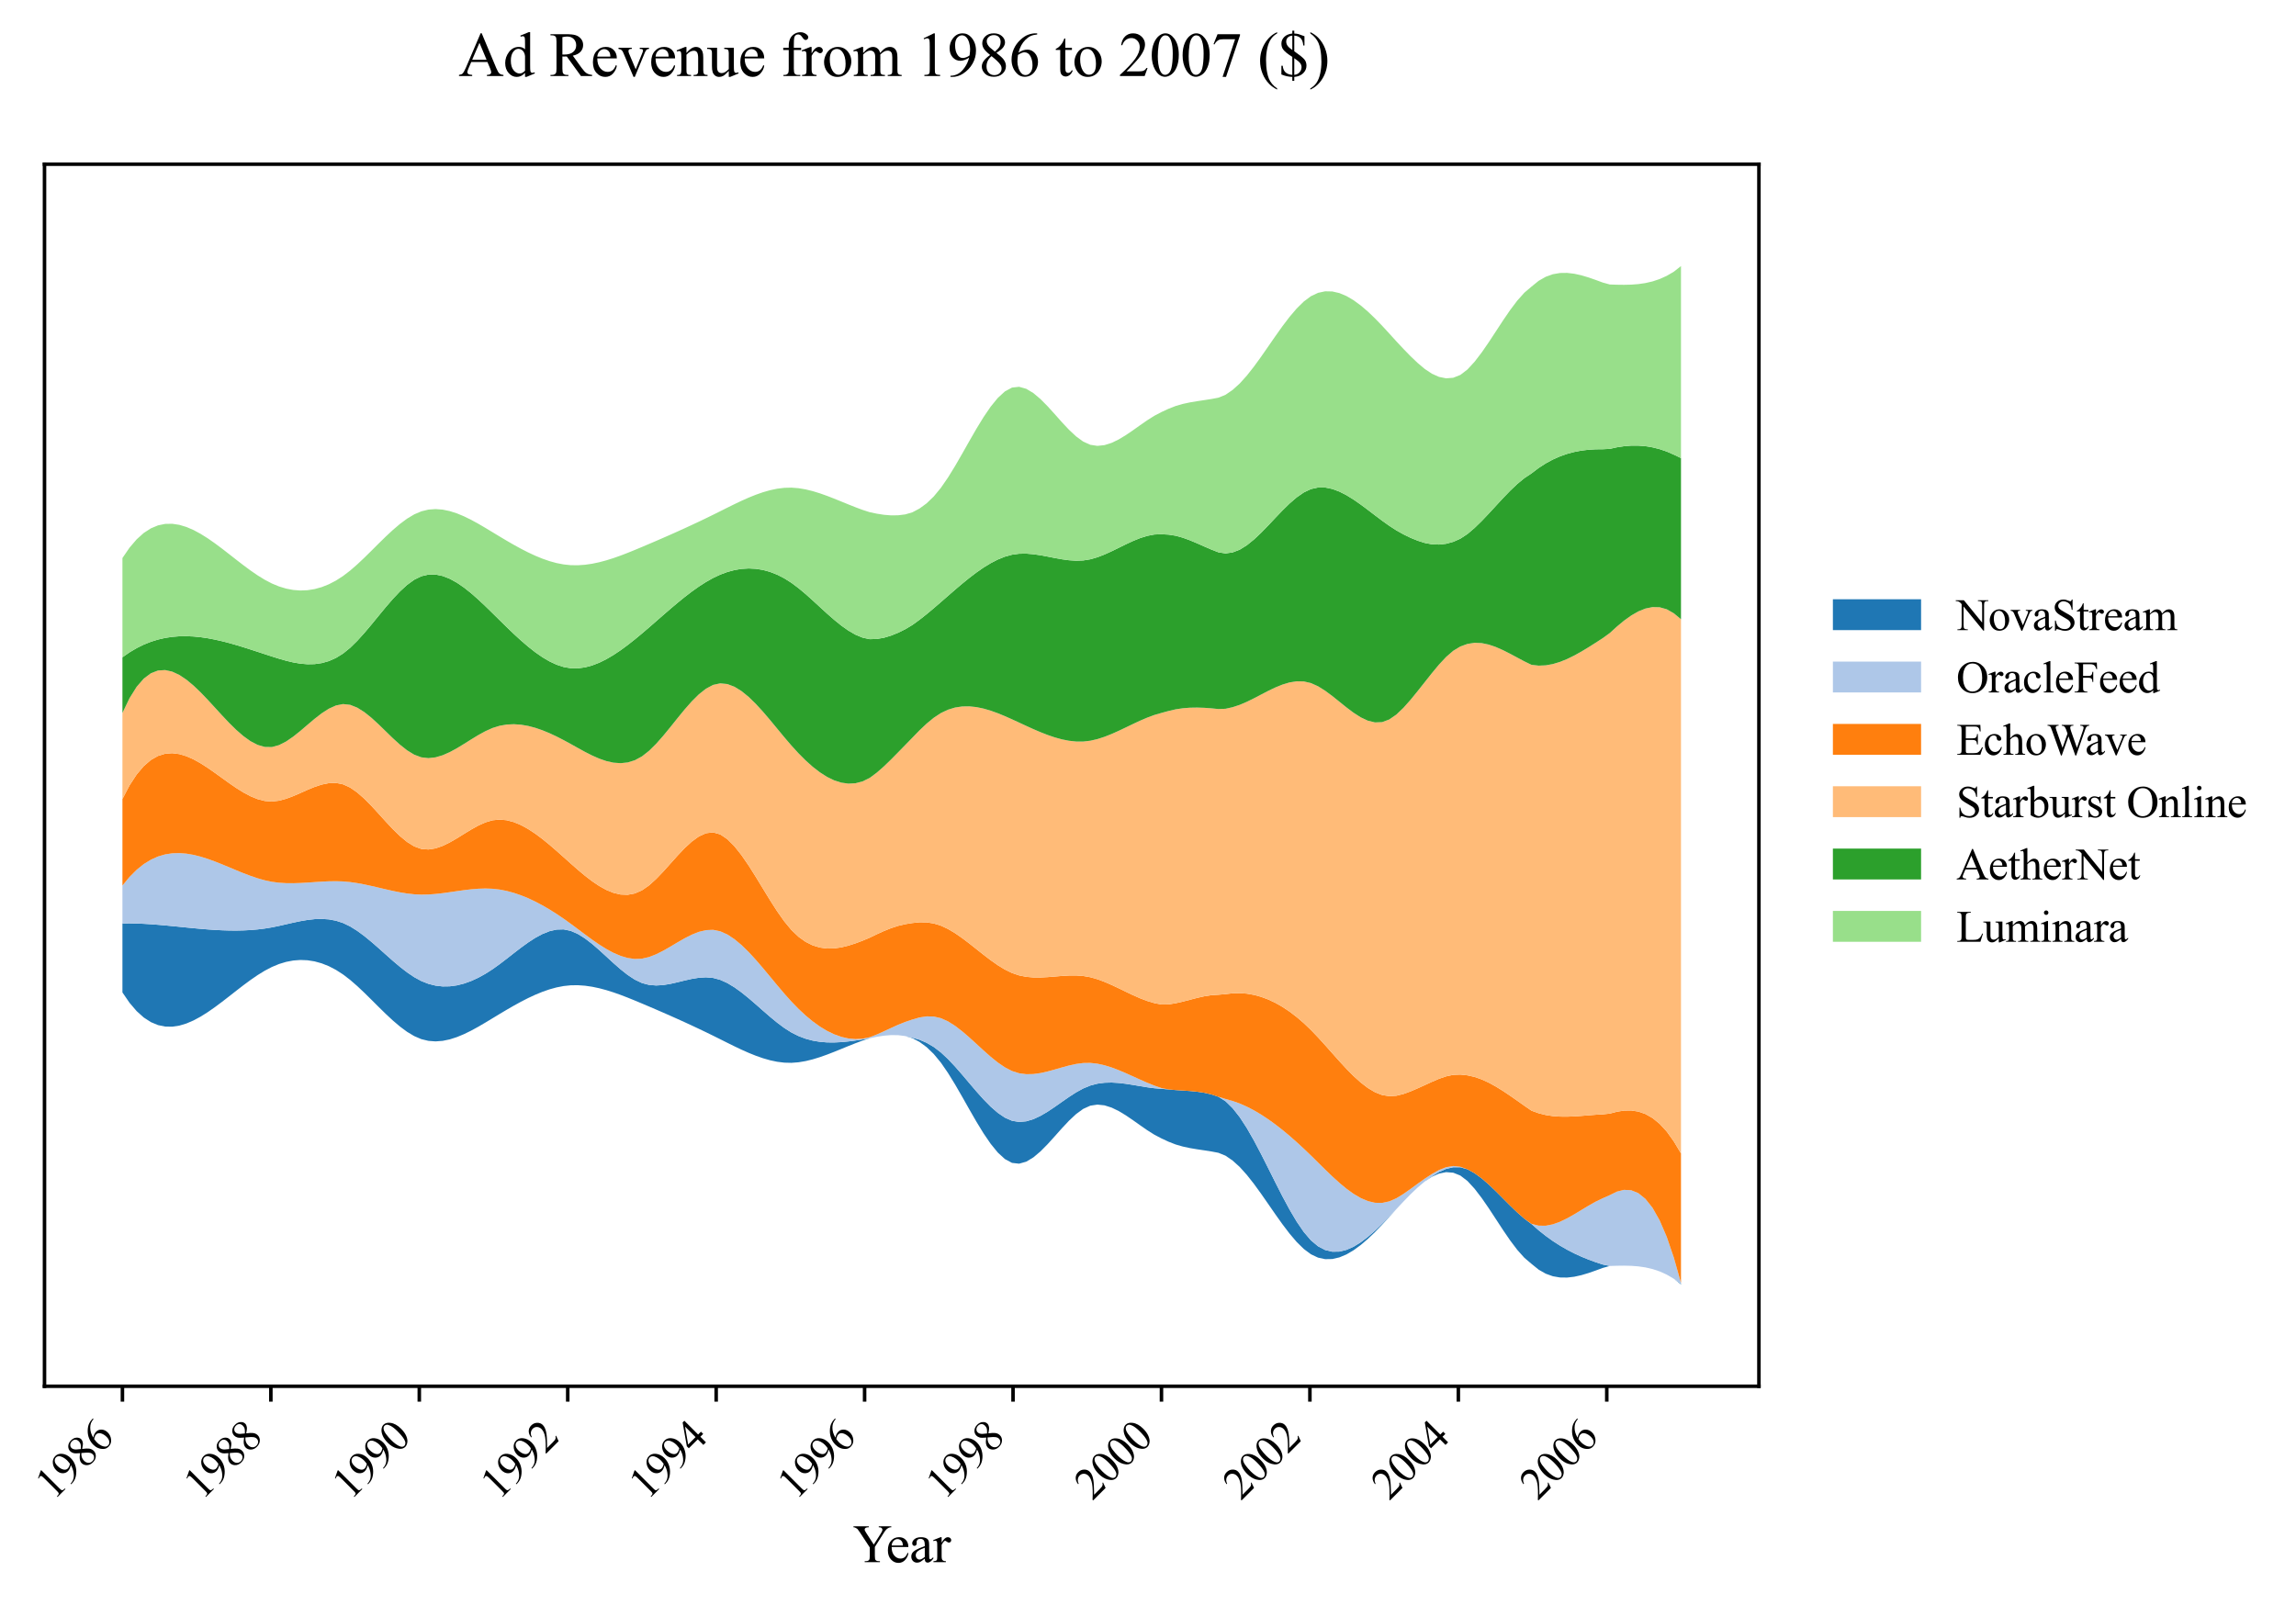 <?xml version="1.0" encoding="utf-8" standalone="no"?>
<!DOCTYPE svg PUBLIC "-//W3C//DTD SVG 1.1//EN"
  "http://www.w3.org/Graphics/SVG/1.1/DTD/svg11.dtd">
<svg xmlns:xlink="http://www.w3.org/1999/xlink" width="520.693pt" height="364.113pt" viewBox="0 0 520.693 364.113" xmlns="http://www.w3.org/2000/svg" version="1.1">
 <defs>
  <style type="text/css">*{stroke-linejoin: round; stroke-linecap: butt}</style>
 </defs>
 <g id="figure_1">
  <g id="patch_1">
   <path d="M 0 364.113 
L 520.693 364.113 
L 520.693 0 
L 0 0 
z
" style="fill: #ffffff"/>
  </g>
  <g id="axes_1">
   <g id="patch_2">
    <path d="M 10.092 314.449 
L 398.892 314.449 
L 398.892 37.249 
L 10.092 37.249 
z
" style="fill: #ffffff"/>
   </g>
   <g id="FillBetweenPolyCollection_1">
    <path d="M 27.765 209.458 
L 27.765 225.118 
L 29.379 227.472 
L 30.993 229.358 
L 32.606 230.807 
L 34.22 231.852 
L 35.834 232.526 
L 37.448 232.86 
L 39.062 232.889 
L 40.676 232.644 
L 42.29 232.157 
L 43.904 231.462 
L 45.518 230.591 
L 47.132 229.576 
L 48.746 228.449 
L 50.36 227.245 
L 51.974 225.994 
L 53.588 224.73 
L 55.202 223.484 
L 56.816 222.29 
L 58.43 221.181 
L 60.044 220.188 
L 61.658 219.344 
L 63.272 218.674 
L 64.885 218.184 
L 66.499 217.877 
L 68.113 217.754 
L 69.727 217.819 
L 71.341 218.073 
L 72.955 218.52 
L 74.569 219.161 
L 76.183 220 
L 77.797 221.038 
L 79.411 222.275 
L 81.025 223.679 
L 82.639 225.201 
L 84.253 226.792 
L 85.867 228.403 
L 87.481 229.984 
L 89.095 231.485 
L 90.709 232.858 
L 92.323 234.053 
L 93.937 235.02 
L 95.55 235.711 
L 97.164 236.103 
L 98.778 236.223 
L 100.392 236.099 
L 102.006 235.763 
L 103.62 235.245 
L 105.234 234.575 
L 106.848 233.783 
L 108.462 232.9 
L 110.076 231.956 
L 111.69 230.981 
L 113.304 230.004 
L 114.918 229.043 
L 116.532 228.112 
L 118.146 227.226 
L 119.76 226.4 
L 121.374 225.648 
L 122.988 224.984 
L 124.602 224.422 
L 126.215 223.978 
L 127.829 223.665 
L 129.443 223.498 
L 131.057 223.478 
L 132.671 223.592 
L 134.285 223.826 
L 135.899 224.166 
L 137.513 224.596 
L 139.127 225.105 
L 140.741 225.676 
L 142.355 226.297 
L 143.969 226.952 
L 145.583 227.628 
L 147.197 228.313 
L 148.811 229.005 
L 150.425 229.706 
L 152.039 230.416 
L 153.653 231.137 
L 155.267 231.869 
L 156.88 232.613 
L 158.494 233.371 
L 160.108 234.143 
L 161.722 234.931 
L 163.336 235.734 
L 164.95 236.543 
L 166.564 237.34 
L 168.178 238.106 
L 169.792 238.824 
L 171.406 239.475 
L 173.02 240.041 
L 174.634 240.503 
L 176.248 240.844 
L 177.862 241.044 
L 179.476 241.085 
L 181.09 240.961 
L 182.704 240.689 
L 184.318 240.293 
L 185.932 239.797 
L 187.545 239.225 
L 189.159 238.6 
L 190.773 237.945 
L 192.387 237.284 
L 194.001 236.642 
L 195.615 236.04 
L 197.229 235.518 
L 198.843 235.179 
L 200.457 234.927 
L 202.071 234.795 
L 203.685 234.813 
L 205.299 235.014 
L 206.913 235.492 
L 208.527 236.341 
L 210.141 237.525 
L 211.755 239.077 
L 213.369 241.031 
L 214.983 243.371 
L 216.597 245.993 
L 218.21 248.787 
L 219.824 251.642 
L 221.438 254.445 
L 223.052 257.085 
L 224.666 259.45 
L 226.28 261.43 
L 227.894 262.911 
L 229.508 263.784 
L 231.122 263.961 
L 232.736 263.504 
L 234.35 262.535 
L 235.964 261.175 
L 237.578 259.543 
L 239.192 257.76 
L 240.806 255.947 
L 242.42 254.225 
L 244.034 252.714 
L 245.648 251.535 
L 247.262 250.806 
L 248.875 250.561 
L 250.489 250.732 
L 252.103 251.245 
L 253.717 252.027 
L 255.331 253.004 
L 256.945 254.102 
L 258.559 255.247 
L 260.173 256.367 
L 261.787 257.386 
L 263.401 258.232 
L 265.015 258.981 
L 266.629 259.609 
L 268.243 260.075 
L 269.857 260.423 
L 271.471 260.695 
L 273.085 260.935 
L 274.699 261.187 
L 276.313 261.492 
L 277.927 262.148 
L 279.54 263.256 
L 281.154 264.716 
L 282.768 266.509 
L 284.382 268.558 
L 285.996 270.782 
L 287.61 273.101 
L 289.224 275.434 
L 290.838 277.702 
L 292.452 279.823 
L 294.066 281.718 
L 295.68 283.307 
L 297.294 284.508 
L 298.908 285.271 
L 300.522 285.62 
L 302.136 285.59 
L 303.75 285.218 
L 305.364 284.54 
L 306.978 283.591 
L 308.592 282.409 
L 310.206 281.028 
L 311.819 279.486 
L 313.433 277.818 
L 315.047 276.063 
L 316.661 274.283 
L 318.275 272.558 
L 319.889 270.9 
L 321.503 269.364 
L 323.117 268.003 
L 324.731 266.926 
L 326.345 266.208 
L 327.959 265.882 
L 329.573 266.011 
L 331.187 266.655 
L 332.801 267.894 
L 334.415 269.65 
L 336.029 271.755 
L 337.643 274.095 
L 339.257 276.556 
L 340.871 279.022 
L 342.484 281.381 
L 344.098 283.518 
L 345.712 285.319 
L 347.326 286.69 
L 348.94 287.999 
L 350.554 288.92 
L 352.168 289.497 
L 353.782 289.775 
L 355.396 289.796 
L 357.01 289.607 
L 358.624 289.249 
L 360.238 288.768 
L 361.852 288.208 
L 363.466 287.613 
L 365.08 287.166 
L 366.694 287.115 
L 368.308 287.095 
L 369.922 287.133 
L 371.536 287.256 
L 373.149 287.491 
L 374.763 287.863 
L 376.377 288.4 
L 377.991 289.128 
L 379.605 290.075 
L 381.219 291.349 
L 381.219 291.182 
L 381.219 291.182 
L 379.605 290.075 
L 377.991 289.128 
L 376.377 288.4 
L 374.763 287.863 
L 373.149 287.491 
L 371.536 287.256 
L 369.922 287.133 
L 368.308 287.095 
L 366.694 287.115 
L 365.08 287.166 
L 363.466 286.83 
L 361.852 286.302 
L 360.238 285.712 
L 358.624 285.051 
L 357.01 284.31 
L 355.396 283.478 
L 353.782 282.548 
L 352.168 281.51 
L 350.554 280.354 
L 348.94 279.072 
L 347.326 277.653 
L 345.712 276.441 
L 344.098 275.033 
L 342.484 273.483 
L 340.871 271.861 
L 339.257 270.242 
L 337.643 268.698 
L 336.029 267.301 
L 334.415 266.124 
L 332.801 265.24 
L 331.187 264.776 
L 329.573 264.771 
L 327.959 265.14 
L 326.345 265.838 
L 324.731 266.817 
L 323.117 268.003 
L 321.503 269.364 
L 319.889 270.9 
L 318.275 272.558 
L 316.661 274.283 
L 315.047 275.979 
L 313.433 277.618 
L 311.819 279.164 
L 310.206 280.572 
L 308.592 281.796 
L 306.978 282.789 
L 305.364 283.507 
L 303.75 283.902 
L 302.136 283.93 
L 300.522 283.544 
L 298.908 282.698 
L 297.294 281.347 
L 295.68 279.459 
L 294.066 277.101 
L 292.452 274.373 
L 290.838 271.376 
L 289.224 268.211 
L 287.61 264.981 
L 285.996 261.785 
L 284.382 258.725 
L 282.768 255.902 
L 281.154 253.418 
L 279.54 251.372 
L 277.927 249.793 
L 276.313 248.782 
L 274.699 248.24 
L 273.085 247.87 
L 271.471 247.631 
L 269.857 247.478 
L 268.243 247.37 
L 266.629 247.264 
L 265.015 247.119 
L 263.401 246.973 
L 261.787 246.848 
L 260.173 246.635 
L 258.559 246.372 
L 256.945 246.095 
L 255.331 245.843 
L 253.717 245.651 
L 252.103 245.557 
L 250.489 245.599 
L 248.875 245.813 
L 247.262 246.237 
L 245.648 246.904 
L 244.034 247.792 
L 242.42 248.833 
L 240.806 249.956 
L 239.192 251.091 
L 237.578 252.169 
L 235.964 253.118 
L 234.35 253.868 
L 232.736 254.35 
L 231.122 254.493 
L 229.508 254.228 
L 227.894 253.519 
L 226.28 252.426 
L 224.666 251.022 
L 223.052 249.382 
L 221.438 247.58 
L 219.824 245.689 
L 218.21 243.783 
L 216.597 241.937 
L 214.983 240.224 
L 213.369 238.719 
L 211.755 237.489 
L 210.141 236.54 
L 208.527 235.843 
L 206.913 235.369 
L 205.299 235.014 
L 203.685 234.813 
L 202.071 234.795 
L 200.457 234.927 
L 198.843 235.179 
L 197.229 235.518 
L 195.615 235.784 
L 194.001 236.025 
L 192.387 236.234 
L 190.773 236.388 
L 189.159 236.468 
L 187.545 236.452 
L 185.932 236.319 
L 184.318 236.048 
L 182.704 235.619 
L 181.09 235.01 
L 179.476 234.2 
L 177.862 233.177 
L 176.248 231.974 
L 174.634 230.646 
L 173.02 229.244 
L 171.406 227.822 
L 169.792 226.432 
L 168.178 225.129 
L 166.564 223.964 
L 164.95 222.99 
L 163.336 222.261 
L 161.722 221.828 
L 160.108 221.691 
L 158.494 221.786 
L 156.88 222.049 
L 155.267 222.411 
L 153.653 222.808 
L 152.039 223.173 
L 150.425 223.439 
L 148.811 223.54 
L 147.197 223.41 
L 145.583 222.982 
L 143.969 222.214 
L 142.355 221.157 
L 140.741 219.883 
L 139.127 218.468 
L 137.513 216.986 
L 135.899 215.51 
L 134.285 214.115 
L 132.671 212.874 
L 131.057 211.862 
L 129.443 211.153 
L 127.829 210.817 
L 126.215 210.859 
L 124.602 211.228 
L 122.988 211.875 
L 121.374 212.748 
L 119.76 213.796 
L 118.146 214.966 
L 116.532 216.21 
L 114.918 217.474 
L 113.304 218.708 
L 111.69 219.861 
L 110.076 220.892 
L 108.462 221.784 
L 106.848 222.526 
L 105.234 223.105 
L 103.62 223.512 
L 102.006 223.733 
L 100.392 223.757 
L 98.778 223.573 
L 97.164 223.168 
L 95.55 222.531 
L 93.937 221.654 
L 92.323 220.566 
L 90.709 219.315 
L 89.095 217.95 
L 87.481 216.522 
L 85.867 215.079 
L 84.253 213.671 
L 82.639 212.347 
L 81.025 211.156 
L 79.411 210.147 
L 77.797 209.37 
L 76.183 208.846 
L 74.569 208.547 
L 72.955 208.44 
L 71.341 208.494 
L 69.727 208.676 
L 68.113 208.952 
L 66.499 209.291 
L 64.885 209.66 
L 63.272 210.027 
L 61.658 210.358 
L 60.044 210.626 
L 58.43 210.827 
L 56.816 210.966 
L 55.202 211.049 
L 53.588 211.082 
L 51.974 211.07 
L 50.36 211.02 
L 48.746 210.937 
L 47.132 210.826 
L 45.518 210.694 
L 43.904 210.546 
L 42.29 210.389 
L 40.676 210.226 
L 39.062 210.066 
L 37.448 209.912 
L 35.834 209.771 
L 34.22 209.648 
L 32.606 209.55 
L 30.993 209.482 
L 29.379 209.449 
L 27.765 209.458 
z
" clip-path="url(#p0b0f39f2f3)" style="fill: #1f77b4"/>
   </g>
   <g id="FillBetweenPolyCollection_2">
    <path d="M 27.765 200.873 
L 27.765 209.458 
L 29.379 209.449 
L 30.993 209.482 
L 32.606 209.55 
L 34.22 209.648 
L 35.834 209.771 
L 37.448 209.912 
L 39.062 210.066 
L 40.676 210.226 
L 42.29 210.389 
L 43.904 210.546 
L 45.518 210.694 
L 47.132 210.826 
L 48.746 210.937 
L 50.36 211.02 
L 51.974 211.07 
L 53.588 211.082 
L 55.202 211.049 
L 56.816 210.966 
L 58.43 210.827 
L 60.044 210.626 
L 61.658 210.358 
L 63.272 210.027 
L 64.885 209.66 
L 66.499 209.291 
L 68.113 208.952 
L 69.727 208.676 
L 71.341 208.494 
L 72.955 208.44 
L 74.569 208.547 
L 76.183 208.846 
L 77.797 209.37 
L 79.411 210.147 
L 81.025 211.156 
L 82.639 212.347 
L 84.253 213.671 
L 85.867 215.079 
L 87.481 216.522 
L 89.095 217.95 
L 90.709 219.315 
L 92.323 220.566 
L 93.937 221.654 
L 95.55 222.531 
L 97.164 223.168 
L 98.778 223.573 
L 100.392 223.757 
L 102.006 223.733 
L 103.62 223.512 
L 105.234 223.105 
L 106.848 222.526 
L 108.462 221.784 
L 110.076 220.892 
L 111.69 219.861 
L 113.304 218.708 
L 114.918 217.474 
L 116.532 216.21 
L 118.146 214.966 
L 119.76 213.796 
L 121.374 212.748 
L 122.988 211.875 
L 124.602 211.228 
L 126.215 210.859 
L 127.829 210.817 
L 129.443 211.153 
L 131.057 211.862 
L 132.671 212.874 
L 134.285 214.115 
L 135.899 215.51 
L 137.513 216.986 
L 139.127 218.468 
L 140.741 219.883 
L 142.355 221.157 
L 143.969 222.214 
L 145.583 222.982 
L 147.197 223.41 
L 148.811 223.54 
L 150.425 223.439 
L 152.039 223.173 
L 153.653 222.808 
L 155.267 222.411 
L 156.88 222.049 
L 158.494 221.786 
L 160.108 221.691 
L 161.722 221.828 
L 163.336 222.261 
L 164.95 222.99 
L 166.564 223.964 
L 168.178 225.129 
L 169.792 226.432 
L 171.406 227.822 
L 173.02 229.244 
L 174.634 230.646 
L 176.248 231.974 
L 177.862 233.177 
L 179.476 234.2 
L 181.09 235.01 
L 182.704 235.619 
L 184.318 236.048 
L 185.932 236.319 
L 187.545 236.452 
L 189.159 236.468 
L 190.773 236.388 
L 192.387 236.234 
L 194.001 236.025 
L 195.615 235.784 
L 197.229 235.518 
L 198.843 235.179 
L 200.457 234.927 
L 202.071 234.795 
L 203.685 234.813 
L 205.299 235.014 
L 206.913 235.369 
L 208.527 235.843 
L 210.141 236.54 
L 211.755 237.489 
L 213.369 238.719 
L 214.983 240.224 
L 216.597 241.937 
L 218.21 243.783 
L 219.824 245.689 
L 221.438 247.58 
L 223.052 249.382 
L 224.666 251.022 
L 226.28 252.426 
L 227.894 253.519 
L 229.508 254.228 
L 231.122 254.493 
L 232.736 254.35 
L 234.35 253.868 
L 235.964 253.118 
L 237.578 252.169 
L 239.192 251.091 
L 240.806 249.956 
L 242.42 248.833 
L 244.034 247.792 
L 245.648 246.904 
L 247.262 246.237 
L 248.875 245.813 
L 250.489 245.599 
L 252.103 245.557 
L 253.717 245.651 
L 255.331 245.843 
L 256.945 246.095 
L 258.559 246.372 
L 260.173 246.635 
L 261.787 246.848 
L 263.401 246.973 
L 265.015 247.119 
L 266.629 247.264 
L 268.243 247.37 
L 269.857 247.478 
L 271.471 247.631 
L 273.085 247.87 
L 274.699 248.24 
L 276.313 248.782 
L 277.927 249.793 
L 279.54 251.372 
L 281.154 253.418 
L 282.768 255.902 
L 284.382 258.725 
L 285.996 261.785 
L 287.61 264.981 
L 289.224 268.211 
L 290.838 271.376 
L 292.452 274.373 
L 294.066 277.101 
L 295.68 279.459 
L 297.294 281.347 
L 298.908 282.698 
L 300.522 283.544 
L 302.136 283.93 
L 303.75 283.902 
L 305.364 283.507 
L 306.978 282.789 
L 308.592 281.796 
L 310.206 280.572 
L 311.819 279.164 
L 313.433 277.618 
L 315.047 275.979 
L 316.661 274.283 
L 318.275 272.558 
L 319.889 270.9 
L 321.503 269.364 
L 323.117 268.003 
L 324.731 266.817 
L 326.345 265.838 
L 327.959 265.14 
L 329.573 264.771 
L 331.187 264.776 
L 332.801 265.24 
L 334.415 266.124 
L 336.029 267.301 
L 337.643 268.698 
L 339.257 270.242 
L 340.871 271.861 
L 342.484 273.483 
L 344.098 275.033 
L 345.712 276.441 
L 347.326 277.653 
L 348.94 279.072 
L 350.554 280.354 
L 352.168 281.51 
L 353.782 282.548 
L 355.396 283.478 
L 357.01 284.31 
L 358.624 285.051 
L 360.238 285.712 
L 361.852 286.302 
L 363.466 286.83 
L 365.08 287.166 
L 366.694 287.115 
L 368.308 287.095 
L 369.922 287.133 
L 371.536 287.256 
L 373.149 287.491 
L 374.763 287.863 
L 376.377 288.4 
L 377.991 289.128 
L 379.605 290.075 
L 381.219 291.182 
L 381.219 291.015 
L 381.219 291.015 
L 379.605 285.299 
L 377.991 280.566 
L 376.377 276.817 
L 374.763 273.969 
L 373.149 271.937 
L 371.536 270.637 
L 369.922 269.986 
L 368.308 269.901 
L 366.694 270.297 
L 365.08 271.091 
L 363.466 271.807 
L 361.852 272.584 
L 360.238 273.493 
L 358.624 274.47 
L 357.01 275.448 
L 355.396 276.359 
L 353.782 277.139 
L 352.168 277.72 
L 350.554 278.037 
L 348.94 278.023 
L 347.326 277.612 
L 345.712 276.441 
L 344.098 275.033 
L 342.484 273.483 
L 340.871 271.861 
L 339.257 270.242 
L 337.643 268.698 
L 336.029 267.301 
L 334.415 266.124 
L 332.801 265.24 
L 331.187 264.666 
L 329.573 264.493 
L 327.959 264.766 
L 326.345 265.398 
L 324.731 266.302 
L 323.117 267.362 
L 321.503 268.506 
L 319.889 269.691 
L 318.275 270.825 
L 316.661 271.811 
L 315.047 272.514 
L 313.433 272.863 
L 311.819 272.829 
L 310.206 272.445 
L 308.592 271.757 
L 306.978 270.809 
L 305.364 269.644 
L 303.75 268.306 
L 302.136 266.839 
L 300.522 265.286 
L 298.908 263.693 
L 297.294 262.103 
L 295.68 260.555 
L 294.066 259.067 
L 292.452 257.647 
L 290.838 256.304 
L 289.224 255.046 
L 287.61 253.881 
L 285.996 252.816 
L 284.382 251.862 
L 282.768 251.025 
L 281.154 250.314 
L 279.54 249.737 
L 277.927 249.287 
L 276.313 248.782 
L 274.699 248.24 
L 273.085 247.87 
L 271.471 247.631 
L 269.857 247.478 
L 268.243 247.37 
L 266.629 247.264 
L 265.015 247.119 
L 263.401 246.806 
L 261.787 246.249 
L 260.173 245.599 
L 258.559 244.891 
L 256.945 244.157 
L 255.331 243.431 
L 253.717 242.747 
L 252.103 242.138 
L 250.489 241.639 
L 248.875 241.281 
L 247.262 241.1 
L 245.648 241.126 
L 244.034 241.343 
L 242.42 241.698 
L 240.806 242.137 
L 239.192 242.604 
L 237.578 243.045 
L 235.964 243.405 
L 234.35 243.629 
L 232.736 243.662 
L 231.122 243.451 
L 229.508 242.94 
L 227.894 242.105 
L 226.28 241.003 
L 224.666 239.703 
L 223.052 238.276 
L 221.438 236.792 
L 219.824 235.32 
L 218.21 233.93 
L 216.597 232.692 
L 214.983 231.676 
L 213.369 230.951 
L 211.755 230.58 
L 210.141 230.547 
L 208.527 230.793 
L 206.913 231.258 
L 205.299 231.809 
L 203.685 232.45 
L 202.071 233.179 
L 200.457 233.935 
L 198.843 234.655 
L 197.229 235.278 
L 195.615 235.613 
L 194.001 235.699 
L 192.387 235.554 
L 190.773 235.187 
L 189.159 234.607 
L 187.545 233.824 
L 185.932 232.847 
L 184.318 231.685 
L 182.704 230.347 
L 181.09 228.843 
L 179.476 227.181 
L 177.862 225.376 
L 176.248 223.471 
L 174.634 221.521 
L 173.02 219.582 
L 171.406 217.708 
L 169.792 215.955 
L 168.178 214.377 
L 166.564 213.03 
L 164.95 211.968 
L 163.336 211.247 
L 161.722 210.92 
L 160.108 210.985 
L 158.494 211.374 
L 156.88 212.014 
L 155.267 212.834 
L 153.653 213.76 
L 152.039 214.721 
L 150.425 215.644 
L 148.811 216.456 
L 147.197 217.086 
L 145.583 217.461 
L 143.969 217.527 
L 142.355 217.303 
L 140.741 216.827 
L 139.127 216.134 
L 137.513 215.264 
L 135.899 214.253 
L 134.285 213.139 
L 132.671 211.958 
L 131.057 210.749 
L 129.443 209.548 
L 127.829 208.392 
L 126.215 207.301 
L 124.602 206.284 
L 122.988 205.345 
L 121.374 204.494 
L 119.76 203.736 
L 118.146 203.079 
L 116.532 202.53 
L 114.918 202.095 
L 113.304 201.782 
L 111.69 201.598 
L 110.076 201.541 
L 108.462 201.592 
L 106.848 201.725 
L 105.234 201.916 
L 103.62 202.142 
L 102.006 202.377 
L 100.392 202.598 
L 98.778 202.78 
L 97.164 202.899 
L 95.55 202.93 
L 93.937 202.853 
L 92.323 202.673 
L 90.709 202.41 
L 89.095 202.088 
L 87.481 201.726 
L 85.867 201.347 
L 84.253 200.971 
L 82.639 200.621 
L 81.025 200.318 
L 79.411 200.082 
L 77.797 199.936 
L 76.183 199.885 
L 74.569 199.909 
L 72.955 199.985 
L 71.341 200.089 
L 69.727 200.199 
L 68.113 200.291 
L 66.499 200.342 
L 64.885 200.329 
L 63.272 200.229 
L 61.658 200.018 
L 60.044 199.679 
L 58.43 199.223 
L 56.816 198.676 
L 55.202 198.061 
L 53.588 197.404 
L 51.974 196.727 
L 50.36 196.056 
L 48.746 195.415 
L 47.132 194.828 
L 45.518 194.32 
L 43.904 193.915 
L 42.29 193.637 
L 40.676 193.51 
L 39.062 193.559 
L 37.448 193.809 
L 35.834 194.283 
L 34.22 195.006 
L 32.606 196.002 
L 30.993 197.296 
L 29.379 198.911 
L 27.765 200.873 
z
" clip-path="url(#p0b0f39f2f3)" style="fill: #aec7e8"/>
   </g>
   <g id="FillBetweenPolyCollection_3">
    <path d="M 27.765 181.232 
L 27.765 200.873 
L 29.379 198.911 
L 30.993 197.296 
L 32.606 196.002 
L 34.22 195.006 
L 35.834 194.283 
L 37.448 193.809 
L 39.062 193.559 
L 40.676 193.51 
L 42.29 193.637 
L 43.904 193.915 
L 45.518 194.32 
L 47.132 194.828 
L 48.746 195.415 
L 50.36 196.056 
L 51.974 196.727 
L 53.588 197.404 
L 55.202 198.061 
L 56.816 198.676 
L 58.43 199.223 
L 60.044 199.679 
L 61.658 200.018 
L 63.272 200.229 
L 64.885 200.329 
L 66.499 200.342 
L 68.113 200.291 
L 69.727 200.199 
L 71.341 200.089 
L 72.955 199.985 
L 74.569 199.909 
L 76.183 199.885 
L 77.797 199.936 
L 79.411 200.082 
L 81.025 200.318 
L 82.639 200.621 
L 84.253 200.971 
L 85.867 201.347 
L 87.481 201.726 
L 89.095 202.088 
L 90.709 202.41 
L 92.323 202.673 
L 93.937 202.853 
L 95.55 202.93 
L 97.164 202.899 
L 98.778 202.78 
L 100.392 202.598 
L 102.006 202.377 
L 103.62 202.142 
L 105.234 201.916 
L 106.848 201.725 
L 108.462 201.592 
L 110.076 201.541 
L 111.69 201.598 
L 113.304 201.782 
L 114.918 202.095 
L 116.532 202.53 
L 118.146 203.079 
L 119.76 203.736 
L 121.374 204.494 
L 122.988 205.345 
L 124.602 206.284 
L 126.215 207.301 
L 127.829 208.392 
L 129.443 209.548 
L 131.057 210.749 
L 132.671 211.958 
L 134.285 213.139 
L 135.899 214.253 
L 137.513 215.264 
L 139.127 216.134 
L 140.741 216.827 
L 142.355 217.303 
L 143.969 217.527 
L 145.583 217.461 
L 147.197 217.086 
L 148.811 216.456 
L 150.425 215.644 
L 152.039 214.721 
L 153.653 213.76 
L 155.267 212.834 
L 156.88 212.014 
L 158.494 211.374 
L 160.108 210.985 
L 161.722 210.92 
L 163.336 211.247 
L 164.95 211.968 
L 166.564 213.03 
L 168.178 214.377 
L 169.792 215.955 
L 171.406 217.708 
L 173.02 219.582 
L 174.634 221.521 
L 176.248 223.471 
L 177.862 225.376 
L 179.476 227.181 
L 181.09 228.843 
L 182.704 230.347 
L 184.318 231.685 
L 185.932 232.847 
L 187.545 233.824 
L 189.159 234.607 
L 190.773 235.187 
L 192.387 235.554 
L 194.001 235.699 
L 195.615 235.613 
L 197.229 235.278 
L 198.843 234.655 
L 200.457 233.935 
L 202.071 233.179 
L 203.685 232.45 
L 205.299 231.809 
L 206.913 231.258 
L 208.527 230.793 
L 210.141 230.547 
L 211.755 230.58 
L 213.369 230.951 
L 214.983 231.676 
L 216.597 232.692 
L 218.21 233.93 
L 219.824 235.32 
L 221.438 236.792 
L 223.052 238.276 
L 224.666 239.703 
L 226.28 241.003 
L 227.894 242.105 
L 229.508 242.94 
L 231.122 243.451 
L 232.736 243.662 
L 234.35 243.629 
L 235.964 243.405 
L 237.578 243.045 
L 239.192 242.604 
L 240.806 242.137 
L 242.42 241.698 
L 244.034 241.343 
L 245.648 241.126 
L 247.262 241.1 
L 248.875 241.281 
L 250.489 241.639 
L 252.103 242.138 
L 253.717 242.747 
L 255.331 243.431 
L 256.945 244.157 
L 258.559 244.891 
L 260.173 245.599 
L 261.787 246.249 
L 263.401 246.806 
L 265.015 247.119 
L 266.629 247.264 
L 268.243 247.37 
L 269.857 247.478 
L 271.471 247.631 
L 273.085 247.87 
L 274.699 248.24 
L 276.313 248.782 
L 277.927 249.287 
L 279.54 249.737 
L 281.154 250.314 
L 282.768 251.025 
L 284.382 251.862 
L 285.996 252.816 
L 287.61 253.881 
L 289.224 255.046 
L 290.838 256.304 
L 292.452 257.647 
L 294.066 259.067 
L 295.68 260.555 
L 297.294 262.103 
L 298.908 263.693 
L 300.522 265.286 
L 302.136 266.839 
L 303.75 268.306 
L 305.364 269.644 
L 306.978 270.809 
L 308.592 271.757 
L 310.206 272.445 
L 311.819 272.829 
L 313.433 272.863 
L 315.047 272.514 
L 316.661 271.811 
L 318.275 270.825 
L 319.889 269.691 
L 321.503 268.506 
L 323.117 267.362 
L 324.731 266.302 
L 326.345 265.398 
L 327.959 264.766 
L 329.573 264.493 
L 331.187 264.666 
L 332.801 265.24 
L 334.415 266.124 
L 336.029 267.301 
L 337.643 268.698 
L 339.257 270.242 
L 340.871 271.861 
L 342.484 273.483 
L 344.098 275.033 
L 345.712 276.441 
L 347.326 277.612 
L 348.94 278.023 
L 350.554 278.037 
L 352.168 277.72 
L 353.782 277.139 
L 355.396 276.359 
L 357.01 275.448 
L 358.624 274.47 
L 360.238 273.493 
L 361.852 272.584 
L 363.466 271.807 
L 365.08 271.091 
L 366.694 270.297 
L 368.308 269.901 
L 369.922 269.986 
L 371.536 270.637 
L 373.149 271.937 
L 374.763 273.969 
L 376.377 276.817 
L 377.991 280.566 
L 379.605 285.299 
L 381.219 291.015 
L 381.219 261.629 
L 381.219 261.629 
L 379.605 258.928 
L 377.991 256.678 
L 376.377 254.919 
L 374.763 253.605 
L 373.149 252.693 
L 371.536 252.138 
L 369.922 251.895 
L 368.308 251.921 
L 366.694 252.171 
L 365.08 252.6 
L 363.466 252.772 
L 361.852 252.865 
L 360.238 252.991 
L 358.624 253.123 
L 357.01 253.234 
L 355.396 253.296 
L 353.782 253.283 
L 352.168 253.168 
L 350.554 252.924 
L 348.94 252.524 
L 347.326 251.941 
L 345.712 250.832 
L 344.098 249.687 
L 342.484 248.559 
L 340.871 247.479 
L 339.257 246.48 
L 337.643 245.594 
L 336.029 244.851 
L 334.415 244.284 
L 332.801 243.924 
L 331.187 243.749 
L 329.573 243.81 
L 327.959 244.152 
L 326.345 244.705 
L 324.731 245.4 
L 323.117 246.14 
L 321.503 246.87 
L 319.889 247.566 
L 318.275 248.152 
L 316.661 248.552 
L 315.047 248.647 
L 313.433 248.385 
L 311.819 247.75 
L 310.206 246.788 
L 308.592 245.552 
L 306.978 244.093 
L 305.364 242.465 
L 303.75 240.72 
L 302.136 238.911 
L 300.522 237.092 
L 298.908 235.314 
L 297.294 233.63 
L 295.68 232.087 
L 294.066 230.7 
L 292.452 229.469 
L 290.838 228.394 
L 289.224 227.476 
L 287.61 226.717 
L 285.996 226.116 
L 284.382 225.674 
L 282.768 225.393 
L 281.154 225.272 
L 279.54 225.312 
L 277.927 225.498 
L 276.313 225.638 
L 274.699 225.737 
L 273.085 225.996 
L 271.471 226.361 
L 269.857 226.78 
L 268.243 227.2 
L 266.629 227.567 
L 265.015 227.829 
L 263.401 227.848 
L 261.787 227.54 
L 260.173 227.058 
L 258.559 226.443 
L 256.945 225.733 
L 255.331 224.967 
L 253.717 224.184 
L 252.103 223.423 
L 250.489 222.724 
L 248.875 222.125 
L 247.262 221.666 
L 245.648 221.382 
L 244.034 221.268 
L 242.42 221.28 
L 240.806 221.376 
L 239.192 221.511 
L 237.578 221.642 
L 235.964 221.726 
L 234.35 221.718 
L 232.736 221.576 
L 231.122 221.255 
L 229.508 220.713 
L 227.894 219.928 
L 226.28 218.943 
L 224.666 217.808 
L 223.052 216.575 
L 221.438 215.294 
L 219.824 214.017 
L 218.21 212.794 
L 216.597 211.678 
L 214.983 210.719 
L 213.369 209.968 
L 211.755 209.472 
L 210.141 209.227 
L 208.527 209.205 
L 206.913 209.374 
L 205.299 209.633 
L 203.685 210.012 
L 202.071 210.541 
L 200.457 211.188 
L 198.843 211.92 
L 197.229 212.703 
L 195.615 213.379 
L 194.001 213.987 
L 192.387 214.506 
L 190.773 214.897 
L 189.159 215.124 
L 187.545 215.149 
L 185.932 214.935 
L 184.318 214.445 
L 182.704 213.643 
L 181.09 212.49 
L 179.476 210.949 
L 177.862 208.999 
L 176.248 206.712 
L 174.634 204.196 
L 173.02 201.56 
L 171.406 198.91 
L 169.792 196.357 
L 168.178 194.008 
L 166.564 191.97 
L 164.95 190.353 
L 163.336 189.265 
L 161.722 188.811 
L 160.108 189.002 
L 158.494 189.734 
L 156.88 190.9 
L 155.267 192.388 
L 153.653 194.089 
L 152.039 195.894 
L 150.425 197.694 
L 148.811 199.377 
L 147.197 200.835 
L 145.583 201.959 
L 143.969 202.663 
L 142.355 202.964 
L 140.741 202.905 
L 139.127 202.526 
L 137.513 201.87 
L 135.899 200.978 
L 134.285 199.892 
L 132.671 198.654 
L 131.057 197.305 
L 129.443 195.888 
L 127.829 194.443 
L 126.215 193.009 
L 124.602 191.617 
L 122.988 190.303 
L 121.374 189.099 
L 119.76 188.039 
L 118.146 187.156 
L 116.532 186.484 
L 114.918 186.056 
L 113.304 185.906 
L 111.69 186.067 
L 110.076 186.545 
L 108.462 187.272 
L 106.848 188.169 
L 105.234 189.157 
L 103.62 190.157 
L 102.006 191.09 
L 100.392 191.877 
L 98.778 192.438 
L 97.164 192.695 
L 95.55 192.568 
L 93.937 191.988 
L 92.323 190.988 
L 90.709 189.658 
L 89.095 188.086 
L 87.481 186.363 
L 85.867 184.58 
L 84.253 182.827 
L 82.639 181.193 
L 81.025 179.769 
L 79.411 178.644 
L 77.797 177.909 
L 76.183 177.597 
L 74.569 177.642 
L 72.955 177.969 
L 71.341 178.503 
L 69.727 179.167 
L 68.113 179.887 
L 66.499 180.586 
L 64.885 181.19 
L 63.272 181.623 
L 61.658 181.809 
L 60.044 181.686 
L 58.43 181.272 
L 56.816 180.612 
L 55.202 179.756 
L 53.588 178.751 
L 51.974 177.644 
L 50.36 176.484 
L 48.746 175.317 
L 47.132 174.191 
L 45.518 173.154 
L 43.904 172.254 
L 42.29 171.538 
L 40.676 171.053 
L 39.062 170.848 
L 37.448 170.969 
L 35.834 171.466 
L 34.22 172.384 
L 32.606 173.772 
L 30.993 175.678 
L 29.379 178.148 
L 27.765 181.232 
z
" clip-path="url(#p0b0f39f2f3)" style="fill: #ff7f0e"/>
   </g>
   <g id="FillBetweenPolyCollection_4">
    <path d="M 27.765 161.717 
L 27.765 181.232 
L 29.379 178.148 
L 30.993 175.678 
L 32.606 173.772 
L 34.22 172.384 
L 35.834 171.466 
L 37.448 170.969 
L 39.062 170.848 
L 40.676 171.053 
L 42.29 171.538 
L 43.904 172.254 
L 45.518 173.154 
L 47.132 174.191 
L 48.746 175.317 
L 50.36 176.484 
L 51.974 177.644 
L 53.588 178.751 
L 55.202 179.756 
L 56.816 180.612 
L 58.43 181.272 
L 60.044 181.686 
L 61.658 181.809 
L 63.272 181.623 
L 64.885 181.19 
L 66.499 180.586 
L 68.113 179.887 
L 69.727 179.167 
L 71.341 178.503 
L 72.955 177.969 
L 74.569 177.642 
L 76.183 177.597 
L 77.797 177.909 
L 79.411 178.644 
L 81.025 179.769 
L 82.639 181.193 
L 84.253 182.827 
L 85.867 184.58 
L 87.481 186.363 
L 89.095 188.086 
L 90.709 189.658 
L 92.323 190.988 
L 93.937 191.988 
L 95.55 192.568 
L 97.164 192.695 
L 98.778 192.438 
L 100.392 191.877 
L 102.006 191.09 
L 103.62 190.157 
L 105.234 189.157 
L 106.848 188.169 
L 108.462 187.272 
L 110.076 186.545 
L 111.69 186.067 
L 113.304 185.906 
L 114.918 186.056 
L 116.532 186.484 
L 118.146 187.156 
L 119.76 188.039 
L 121.374 189.099 
L 122.988 190.303 
L 124.602 191.617 
L 126.215 193.009 
L 127.829 194.443 
L 129.443 195.888 
L 131.057 197.305 
L 132.671 198.654 
L 134.285 199.892 
L 135.899 200.978 
L 137.513 201.87 
L 139.127 202.526 
L 140.741 202.905 
L 142.355 202.964 
L 143.969 202.663 
L 145.583 201.959 
L 147.197 200.835 
L 148.811 199.377 
L 150.425 197.694 
L 152.039 195.894 
L 153.653 194.089 
L 155.267 192.388 
L 156.88 190.9 
L 158.494 189.734 
L 160.108 189.002 
L 161.722 188.811 
L 163.336 189.265 
L 164.95 190.353 
L 166.564 191.97 
L 168.178 194.008 
L 169.792 196.357 
L 171.406 198.91 
L 173.02 201.56 
L 174.634 204.196 
L 176.248 206.712 
L 177.862 208.999 
L 179.476 210.949 
L 181.09 212.49 
L 182.704 213.643 
L 184.318 214.445 
L 185.932 214.935 
L 187.545 215.149 
L 189.159 215.124 
L 190.773 214.897 
L 192.387 214.506 
L 194.001 213.987 
L 195.615 213.379 
L 197.229 212.703 
L 198.843 211.92 
L 200.457 211.188 
L 202.071 210.541 
L 203.685 210.012 
L 205.299 209.633 
L 206.913 209.374 
L 208.527 209.205 
L 210.141 209.227 
L 211.755 209.472 
L 213.369 209.968 
L 214.983 210.719 
L 216.597 211.678 
L 218.21 212.794 
L 219.824 214.017 
L 221.438 215.294 
L 223.052 216.575 
L 224.666 217.808 
L 226.28 218.943 
L 227.894 219.928 
L 229.508 220.713 
L 231.122 221.255 
L 232.736 221.576 
L 234.35 221.718 
L 235.964 221.726 
L 237.578 221.642 
L 239.192 221.511 
L 240.806 221.376 
L 242.42 221.28 
L 244.034 221.268 
L 245.648 221.382 
L 247.262 221.666 
L 248.875 222.125 
L 250.489 222.724 
L 252.103 223.423 
L 253.717 224.184 
L 255.331 224.967 
L 256.945 225.733 
L 258.559 226.443 
L 260.173 227.058 
L 261.787 227.54 
L 263.401 227.848 
L 265.015 227.829 
L 266.629 227.567 
L 268.243 227.2 
L 269.857 226.78 
L 271.471 226.361 
L 273.085 225.996 
L 274.699 225.737 
L 276.313 225.638 
L 277.927 225.498 
L 279.54 225.312 
L 281.154 225.272 
L 282.768 225.393 
L 284.382 225.674 
L 285.996 226.116 
L 287.61 226.717 
L 289.224 227.476 
L 290.838 228.394 
L 292.452 229.469 
L 294.066 230.7 
L 295.68 232.087 
L 297.294 233.63 
L 298.908 235.314 
L 300.522 237.092 
L 302.136 238.911 
L 303.75 240.72 
L 305.364 242.465 
L 306.978 244.093 
L 308.592 245.552 
L 310.206 246.788 
L 311.819 247.75 
L 313.433 248.385 
L 315.047 248.647 
L 316.661 248.552 
L 318.275 248.152 
L 319.889 247.566 
L 321.503 246.87 
L 323.117 246.14 
L 324.731 245.4 
L 326.345 244.705 
L 327.959 244.152 
L 329.573 243.81 
L 331.187 243.749 
L 332.801 243.924 
L 334.415 244.284 
L 336.029 244.851 
L 337.643 245.594 
L 339.257 246.48 
L 340.871 247.479 
L 342.484 248.559 
L 344.098 249.687 
L 345.712 250.832 
L 347.326 251.941 
L 348.94 252.524 
L 350.554 252.924 
L 352.168 253.168 
L 353.782 253.283 
L 355.396 253.296 
L 357.01 253.234 
L 358.624 253.123 
L 360.238 252.991 
L 361.852 252.865 
L 363.466 252.772 
L 365.08 252.6 
L 366.694 252.171 
L 368.308 251.921 
L 369.922 251.895 
L 371.536 252.138 
L 373.149 252.693 
L 374.763 253.605 
L 376.377 254.919 
L 377.991 256.678 
L 379.605 258.928 
L 381.219 261.629 
L 381.219 140.462 
L 381.219 140.462 
L 379.605 139.119 
L 377.991 138.202 
L 376.377 137.748 
L 374.763 137.709 
L 373.149 138.04 
L 371.536 138.693 
L 369.922 139.621 
L 368.308 140.777 
L 366.694 142.116 
L 365.08 143.589 
L 363.466 144.759 
L 361.852 145.801 
L 360.238 146.824 
L 358.624 147.798 
L 357.01 148.695 
L 355.396 149.485 
L 353.782 150.139 
L 352.168 150.627 
L 350.554 150.92 
L 348.94 150.989 
L 347.326 150.804 
L 345.712 150.025 
L 344.098 149.166 
L 342.484 148.3 
L 340.871 147.483 
L 339.257 146.77 
L 337.643 146.217 
L 336.029 145.878 
L 334.415 145.807 
L 332.801 146.061 
L 331.187 146.64 
L 329.573 147.614 
L 327.959 149.016 
L 326.345 150.74 
L 324.731 152.685 
L 323.117 154.721 
L 321.503 156.757 
L 319.889 158.738 
L 318.275 160.554 
L 316.661 162.094 
L 315.047 163.206 
L 313.433 163.806 
L 311.819 163.868 
L 310.206 163.473 
L 308.592 162.713 
L 306.978 161.681 
L 305.364 160.469 
L 303.75 159.17 
L 302.136 157.875 
L 300.522 156.677 
L 298.908 155.668 
L 297.294 154.941 
L 295.68 154.573 
L 294.066 154.543 
L 292.452 154.798 
L 290.838 155.282 
L 289.224 155.939 
L 287.61 156.713 
L 285.996 157.55 
L 284.382 158.394 
L 282.768 159.189 
L 281.154 159.88 
L 279.54 160.413 
L 277.927 160.772 
L 276.313 160.832 
L 274.699 160.669 
L 273.085 160.552 
L 271.471 160.5 
L 269.857 160.528 
L 268.243 160.655 
L 266.629 160.898 
L 265.015 161.272 
L 263.401 161.713 
L 261.787 162.18 
L 260.173 162.777 
L 258.559 163.47 
L 256.945 164.223 
L 255.331 165 
L 253.717 165.767 
L 252.103 166.488 
L 250.489 167.127 
L 248.875 167.65 
L 247.262 168.02 
L 245.648 168.205 
L 244.034 168.2 
L 242.42 168.027 
L 240.806 167.706 
L 239.192 167.261 
L 237.578 166.711 
L 235.964 166.079 
L 234.35 165.387 
L 232.736 164.655 
L 231.122 163.906 
L 229.508 163.161 
L 227.894 162.444 
L 226.28 161.781 
L 224.666 161.2 
L 223.052 160.729 
L 221.438 160.394 
L 219.824 160.225 
L 218.21 160.248 
L 216.597 160.491 
L 214.983 160.983 
L 213.369 161.749 
L 211.755 162.813 
L 210.141 164.141 
L 208.527 165.668 
L 206.913 167.33 
L 205.299 168.988 
L 203.685 170.64 
L 202.071 172.28 
L 200.457 173.841 
L 198.843 175.256 
L 197.229 176.456 
L 195.615 177.247 
L 194.001 177.669 
L 192.387 177.753 
L 190.773 177.523 
L 189.159 177.002 
L 187.545 176.215 
L 185.932 175.184 
L 184.318 173.935 
L 182.704 172.489 
L 181.09 170.872 
L 179.476 169.106 
L 177.862 167.22 
L 176.248 165.268 
L 174.634 163.314 
L 173.02 161.423 
L 171.406 159.659 
L 169.792 158.087 
L 168.178 156.772 
L 166.564 155.776 
L 164.95 155.166 
L 163.336 155.006 
L 161.722 155.357 
L 160.108 156.215 
L 158.494 157.49 
L 156.88 159.09 
L 155.267 160.922 
L 153.653 162.893 
L 152.039 164.91 
L 150.425 166.879 
L 148.811 168.709 
L 147.197 170.305 
L 145.583 171.575 
L 143.969 172.448 
L 142.355 172.947 
L 140.741 173.115 
L 139.127 172.997 
L 137.513 172.637 
L 135.899 172.079 
L 134.285 171.369 
L 132.671 170.549 
L 131.057 169.665 
L 129.443 168.761 
L 127.829 167.881 
L 126.215 167.054 
L 124.602 166.3 
L 122.988 165.637 
L 121.374 165.084 
L 119.76 164.661 
L 118.146 164.385 
L 116.532 164.275 
L 114.918 164.351 
L 113.304 164.631 
L 111.69 165.133 
L 110.076 165.856 
L 108.462 166.742 
L 106.848 167.726 
L 105.234 168.74 
L 103.62 169.72 
L 102.006 170.599 
L 100.392 171.311 
L 98.778 171.79 
L 97.164 171.971 
L 95.55 171.786 
L 93.937 171.18 
L 92.323 170.193 
L 90.709 168.917 
L 89.095 167.449 
L 87.481 165.882 
L 85.867 164.31 
L 84.253 162.83 
L 82.639 161.534 
L 81.025 160.518 
L 79.411 159.877 
L 77.797 159.703 
L 76.183 160.026 
L 74.569 160.758 
L 72.955 161.799 
L 71.341 163.052 
L 69.727 164.417 
L 68.113 165.795 
L 66.499 167.087 
L 64.885 168.194 
L 63.272 169.017 
L 61.658 169.457 
L 60.044 169.432 
L 58.43 168.967 
L 56.816 168.124 
L 55.202 166.969 
L 53.588 165.565 
L 51.974 163.977 
L 50.36 162.27 
L 48.746 160.506 
L 47.132 158.751 
L 45.518 157.068 
L 43.904 155.522 
L 42.29 154.178 
L 40.676 153.098 
L 39.062 152.348 
L 37.448 151.992 
L 35.834 152.093 
L 34.22 152.717 
L 32.606 153.927 
L 30.993 155.787 
L 29.379 158.363 
L 27.765 161.717 
z
" clip-path="url(#p0b0f39f2f3)" style="fill: #ffbb78"/>
   </g>
   <g id="FillBetweenPolyCollection_5">
    <path d="M 27.765 149.1 
L 27.765 161.717 
L 29.379 158.363 
L 30.993 155.787 
L 32.606 153.927 
L 34.22 152.717 
L 35.834 152.093 
L 37.448 151.992 
L 39.062 152.348 
L 40.676 153.098 
L 42.29 154.178 
L 43.904 155.522 
L 45.518 157.068 
L 47.132 158.751 
L 48.746 160.506 
L 50.36 162.27 
L 51.974 163.977 
L 53.588 165.565 
L 55.202 166.969 
L 56.816 168.124 
L 58.43 168.967 
L 60.044 169.432 
L 61.658 169.457 
L 63.272 169.017 
L 64.885 168.194 
L 66.499 167.087 
L 68.113 165.795 
L 69.727 164.417 
L 71.341 163.052 
L 72.955 161.799 
L 74.569 160.758 
L 76.183 160.026 
L 77.797 159.703 
L 79.411 159.877 
L 81.025 160.518 
L 82.639 161.534 
L 84.253 162.83 
L 85.867 164.31 
L 87.481 165.882 
L 89.095 167.449 
L 90.709 168.917 
L 92.323 170.193 
L 93.937 171.18 
L 95.55 171.786 
L 97.164 171.971 
L 98.778 171.79 
L 100.392 171.311 
L 102.006 170.599 
L 103.62 169.72 
L 105.234 168.74 
L 106.848 167.726 
L 108.462 166.742 
L 110.076 165.856 
L 111.69 165.133 
L 113.304 164.631 
L 114.918 164.351 
L 116.532 164.275 
L 118.146 164.385 
L 119.76 164.661 
L 121.374 165.084 
L 122.988 165.637 
L 124.602 166.3 
L 126.215 167.054 
L 127.829 167.881 
L 129.443 168.761 
L 131.057 169.665 
L 132.671 170.549 
L 134.285 171.369 
L 135.899 172.079 
L 137.513 172.637 
L 139.127 172.997 
L 140.741 173.115 
L 142.355 172.947 
L 143.969 172.448 
L 145.583 171.575 
L 147.197 170.305 
L 148.811 168.709 
L 150.425 166.879 
L 152.039 164.91 
L 153.653 162.893 
L 155.267 160.922 
L 156.88 159.09 
L 158.494 157.49 
L 160.108 156.215 
L 161.722 155.357 
L 163.336 155.006 
L 164.95 155.166 
L 166.564 155.776 
L 168.178 156.772 
L 169.792 158.087 
L 171.406 159.659 
L 173.02 161.423 
L 174.634 163.314 
L 176.248 165.268 
L 177.862 167.22 
L 179.476 169.106 
L 181.09 170.872 
L 182.704 172.489 
L 184.318 173.935 
L 185.932 175.184 
L 187.545 176.215 
L 189.159 177.002 
L 190.773 177.523 
L 192.387 177.753 
L 194.001 177.669 
L 195.615 177.247 
L 197.229 176.456 
L 198.843 175.256 
L 200.457 173.841 
L 202.071 172.28 
L 203.685 170.64 
L 205.299 168.988 
L 206.913 167.33 
L 208.527 165.668 
L 210.141 164.141 
L 211.755 162.813 
L 213.369 161.749 
L 214.983 160.983 
L 216.597 160.491 
L 218.21 160.248 
L 219.824 160.225 
L 221.438 160.394 
L 223.052 160.729 
L 224.666 161.2 
L 226.28 161.781 
L 227.894 162.444 
L 229.508 163.161 
L 231.122 163.906 
L 232.736 164.655 
L 234.35 165.387 
L 235.964 166.079 
L 237.578 166.711 
L 239.192 167.261 
L 240.806 167.706 
L 242.42 168.027 
L 244.034 168.2 
L 245.648 168.205 
L 247.262 168.02 
L 248.875 167.65 
L 250.489 167.127 
L 252.103 166.488 
L 253.717 165.767 
L 255.331 165 
L 256.945 164.223 
L 258.559 163.47 
L 260.173 162.777 
L 261.787 162.18 
L 263.401 161.713 
L 265.015 161.272 
L 266.629 160.898 
L 268.243 160.655 
L 269.857 160.528 
L 271.471 160.5 
L 273.085 160.552 
L 274.699 160.669 
L 276.313 160.832 
L 277.927 160.772 
L 279.54 160.413 
L 281.154 159.88 
L 282.768 159.189 
L 284.382 158.394 
L 285.996 157.55 
L 287.61 156.713 
L 289.224 155.939 
L 290.838 155.282 
L 292.452 154.798 
L 294.066 154.543 
L 295.68 154.573 
L 297.294 154.941 
L 298.908 155.668 
L 300.522 156.677 
L 302.136 157.875 
L 303.75 159.17 
L 305.364 160.469 
L 306.978 161.681 
L 308.592 162.713 
L 310.206 163.473 
L 311.819 163.868 
L 313.433 163.806 
L 315.047 163.206 
L 316.661 162.094 
L 318.275 160.554 
L 319.889 158.738 
L 321.503 156.757 
L 323.117 154.721 
L 324.731 152.685 
L 326.345 150.74 
L 327.959 149.016 
L 329.573 147.614 
L 331.187 146.64 
L 332.801 146.061 
L 334.415 145.807 
L 336.029 145.878 
L 337.643 146.217 
L 339.257 146.77 
L 340.871 147.483 
L 342.484 148.3 
L 344.098 149.166 
L 345.712 150.025 
L 347.326 150.804 
L 348.94 150.989 
L 350.554 150.92 
L 352.168 150.627 
L 353.782 150.139 
L 355.396 149.485 
L 357.01 148.695 
L 358.624 147.798 
L 360.238 146.824 
L 361.852 145.801 
L 363.466 144.759 
L 365.08 143.589 
L 366.694 142.116 
L 368.308 140.777 
L 369.922 139.621 
L 371.536 138.693 
L 373.149 138.04 
L 374.763 137.709 
L 376.377 137.748 
L 377.991 138.202 
L 379.605 139.119 
L 381.219 140.462 
L 381.219 103.905 
L 381.219 103.905 
L 379.605 103.131 
L 377.991 102.429 
L 376.377 101.878 
L 374.763 101.474 
L 373.149 101.21 
L 371.536 101.082 
L 369.922 101.084 
L 368.308 101.211 
L 366.694 101.458 
L 365.08 101.82 
L 363.466 101.9 
L 361.852 101.914 
L 360.238 102.014 
L 358.624 102.213 
L 357.01 102.521 
L 355.396 102.952 
L 353.782 103.518 
L 352.168 104.231 
L 350.554 105.104 
L 348.94 106.148 
L 347.326 107.375 
L 345.712 108.449 
L 344.098 109.775 
L 342.484 111.307 
L 340.871 112.981 
L 339.257 114.728 
L 337.643 116.482 
L 336.029 118.178 
L 334.415 119.747 
L 332.801 121.125 
L 331.187 122.189 
L 329.573 122.905 
L 327.959 123.343 
L 326.345 123.522 
L 324.731 123.463 
L 323.117 123.159 
L 321.503 122.646 
L 319.889 121.99 
L 318.275 121.205 
L 316.661 120.304 
L 315.047 119.258 
L 313.433 118.107 
L 311.819 116.891 
L 310.206 115.658 
L 308.592 114.454 
L 306.978 113.33 
L 305.364 112.332 
L 303.75 111.509 
L 302.136 110.91 
L 300.522 110.583 
L 298.908 110.576 
L 297.294 110.937 
L 295.68 111.701 
L 294.066 112.819 
L 292.452 114.208 
L 290.838 115.787 
L 289.224 117.475 
L 287.61 119.19 
L 285.996 120.849 
L 284.382 122.372 
L 282.768 123.676 
L 281.154 124.681 
L 279.54 125.305 
L 277.927 125.535 
L 276.313 125.28 
L 274.699 124.65 
L 273.085 123.952 
L 271.471 123.237 
L 269.857 122.559 
L 268.243 121.971 
L 266.629 121.524 
L 265.015 121.271 
L 263.401 121.182 
L 261.787 121.243 
L 260.173 121.553 
L 258.559 122.06 
L 256.945 122.714 
L 255.331 123.463 
L 253.717 124.257 
L 252.103 125.046 
L 250.489 125.778 
L 248.875 126.403 
L 247.262 126.869 
L 245.648 127.129 
L 244.034 127.186 
L 242.42 127.081 
L 240.806 126.861 
L 239.192 126.569 
L 237.578 126.251 
L 235.964 125.951 
L 234.35 125.714 
L 232.736 125.584 
L 231.122 125.606 
L 229.508 125.825 
L 227.894 126.269 
L 226.28 126.919 
L 224.666 127.751 
L 223.052 128.74 
L 221.438 129.861 
L 219.824 131.09 
L 218.21 132.401 
L 216.597 133.769 
L 214.983 135.171 
L 213.369 136.58 
L 211.755 137.972 
L 210.141 139.32 
L 208.527 140.593 
L 206.913 141.764 
L 205.299 142.73 
L 203.685 143.525 
L 202.071 144.179 
L 200.457 144.662 
L 198.843 144.94 
L 197.229 144.985 
L 195.615 144.635 
L 194.001 143.964 
L 192.387 143.031 
L 190.773 141.887 
L 189.159 140.581 
L 187.545 139.166 
L 185.932 137.69 
L 184.318 136.206 
L 182.704 134.762 
L 181.09 133.411 
L 179.476 132.202 
L 177.862 131.181 
L 176.248 130.356 
L 174.634 129.724 
L 173.02 129.281 
L 171.406 129.022 
L 169.792 128.943 
L 168.178 129.04 
L 166.564 129.308 
L 164.95 129.745 
L 163.336 130.345 
L 161.722 131.104 
L 160.108 132.012 
L 158.494 133.048 
L 156.88 134.196 
L 155.267 135.434 
L 153.653 136.744 
L 152.039 138.107 
L 150.425 139.504 
L 148.811 140.914 
L 147.197 142.32 
L 145.583 143.701 
L 143.969 145.038 
L 142.355 146.311 
L 140.741 147.497 
L 139.127 148.575 
L 137.513 149.524 
L 135.899 150.322 
L 134.285 150.947 
L 132.671 151.379 
L 131.057 151.596 
L 129.443 151.576 
L 127.829 151.299 
L 126.215 150.771 
L 124.602 150.017 
L 122.988 149.065 
L 121.374 147.941 
L 119.76 146.671 
L 118.146 145.284 
L 116.532 143.804 
L 114.918 142.26 
L 113.304 140.677 
L 111.69 139.083 
L 110.076 137.507 
L 108.462 135.989 
L 106.848 134.567 
L 105.234 133.284 
L 103.62 132.177 
L 102.006 131.288 
L 100.392 130.657 
L 98.778 130.324 
L 97.164 130.328 
L 95.55 130.71 
L 93.937 131.503 
L 92.323 132.673 
L 90.709 134.149 
L 89.095 135.857 
L 87.481 137.726 
L 85.867 139.682 
L 84.253 141.654 
L 82.639 143.569 
L 81.025 145.355 
L 79.411 146.939 
L 77.797 148.249 
L 76.183 149.248 
L 74.569 149.959 
L 72.955 150.413 
L 71.341 150.64 
L 69.727 150.67 
L 68.113 150.532 
L 66.499 150.257 
L 64.885 149.875 
L 63.272 149.416 
L 61.658 148.909 
L 60.044 148.384 
L 58.43 147.853 
L 56.816 147.327 
L 55.202 146.814 
L 53.588 146.324 
L 51.974 145.866 
L 50.36 145.449 
L 48.746 145.083 
L 47.132 144.776 
L 45.518 144.538 
L 43.904 144.378 
L 42.29 144.306 
L 40.676 144.329 
L 39.062 144.459 
L 37.448 144.703 
L 35.834 145.072 
L 34.22 145.574 
L 32.606 146.219 
L 30.993 147.015 
L 29.379 147.972 
L 27.765 149.1 
z
" clip-path="url(#p0b0f39f2f3)" style="fill: #2ca02c"/>
   </g>
   <g id="FillBetweenPolyCollection_6">
    <path d="M 27.765 126.581 
L 27.765 149.1 
L 29.379 147.972 
L 30.993 147.015 
L 32.606 146.219 
L 34.22 145.574 
L 35.834 145.072 
L 37.448 144.703 
L 39.062 144.459 
L 40.676 144.329 
L 42.29 144.306 
L 43.904 144.378 
L 45.518 144.538 
L 47.132 144.776 
L 48.746 145.083 
L 50.36 145.449 
L 51.974 145.866 
L 53.588 146.324 
L 55.202 146.814 
L 56.816 147.327 
L 58.43 147.853 
L 60.044 148.384 
L 61.658 148.909 
L 63.272 149.416 
L 64.885 149.875 
L 66.499 150.257 
L 68.113 150.532 
L 69.727 150.67 
L 71.341 150.64 
L 72.955 150.413 
L 74.569 149.959 
L 76.183 149.248 
L 77.797 148.249 
L 79.411 146.939 
L 81.025 145.355 
L 82.639 143.569 
L 84.253 141.654 
L 85.867 139.682 
L 87.481 137.726 
L 89.095 135.857 
L 90.709 134.149 
L 92.323 132.673 
L 93.937 131.503 
L 95.55 130.71 
L 97.164 130.328 
L 98.778 130.324 
L 100.392 130.657 
L 102.006 131.288 
L 103.62 132.177 
L 105.234 133.284 
L 106.848 134.567 
L 108.462 135.989 
L 110.076 137.507 
L 111.69 139.083 
L 113.304 140.677 
L 114.918 142.26 
L 116.532 143.804 
L 118.146 145.284 
L 119.76 146.671 
L 121.374 147.941 
L 122.988 149.065 
L 124.602 150.017 
L 126.215 150.771 
L 127.829 151.299 
L 129.443 151.576 
L 131.057 151.596 
L 132.671 151.379 
L 134.285 150.947 
L 135.899 150.322 
L 137.513 149.524 
L 139.127 148.575 
L 140.741 147.497 
L 142.355 146.311 
L 143.969 145.038 
L 145.583 143.701 
L 147.197 142.32 
L 148.811 140.914 
L 150.425 139.504 
L 152.039 138.107 
L 153.653 136.744 
L 155.267 135.434 
L 156.88 134.196 
L 158.494 133.048 
L 160.108 132.012 
L 161.722 131.104 
L 163.336 130.345 
L 164.95 129.745 
L 166.564 129.308 
L 168.178 129.04 
L 169.792 128.943 
L 171.406 129.022 
L 173.02 129.281 
L 174.634 129.724 
L 176.248 130.356 
L 177.862 131.181 
L 179.476 132.202 
L 181.09 133.411 
L 182.704 134.762 
L 184.318 136.206 
L 185.932 137.69 
L 187.545 139.166 
L 189.159 140.581 
L 190.773 141.887 
L 192.387 143.031 
L 194.001 143.964 
L 195.615 144.635 
L 197.229 144.985 
L 198.843 144.94 
L 200.457 144.662 
L 202.071 144.179 
L 203.685 143.525 
L 205.299 142.73 
L 206.913 141.764 
L 208.527 140.593 
L 210.141 139.32 
L 211.755 137.972 
L 213.369 136.58 
L 214.983 135.171 
L 216.597 133.769 
L 218.21 132.401 
L 219.824 131.09 
L 221.438 129.861 
L 223.052 128.74 
L 224.666 127.751 
L 226.28 126.919 
L 227.894 126.269 
L 229.508 125.825 
L 231.122 125.606 
L 232.736 125.584 
L 234.35 125.714 
L 235.964 125.951 
L 237.578 126.251 
L 239.192 126.569 
L 240.806 126.861 
L 242.42 127.081 
L 244.034 127.186 
L 245.648 127.129 
L 247.262 126.869 
L 248.875 126.403 
L 250.489 125.778 
L 252.103 125.046 
L 253.717 124.257 
L 255.331 123.463 
L 256.945 122.714 
L 258.559 122.06 
L 260.173 121.553 
L 261.787 121.243 
L 263.401 121.182 
L 265.015 121.271 
L 266.629 121.524 
L 268.243 121.971 
L 269.857 122.559 
L 271.471 123.237 
L 273.085 123.952 
L 274.699 124.65 
L 276.313 125.28 
L 277.927 125.535 
L 279.54 125.305 
L 281.154 124.681 
L 282.768 123.676 
L 284.382 122.372 
L 285.996 120.849 
L 287.61 119.19 
L 289.224 117.475 
L 290.838 115.787 
L 292.452 114.208 
L 294.066 112.819 
L 295.68 111.701 
L 297.294 110.937 
L 298.908 110.576 
L 300.522 110.583 
L 302.136 110.91 
L 303.75 111.509 
L 305.364 112.332 
L 306.978 113.33 
L 308.592 114.454 
L 310.206 115.658 
L 311.819 116.891 
L 313.433 118.107 
L 315.047 119.258 
L 316.661 120.304 
L 318.275 121.205 
L 319.889 121.99 
L 321.503 122.646 
L 323.117 123.159 
L 324.731 123.463 
L 326.345 123.522 
L 327.959 123.343 
L 329.573 122.905 
L 331.187 122.189 
L 332.801 121.125 
L 334.415 119.747 
L 336.029 118.178 
L 337.643 116.482 
L 339.257 114.728 
L 340.871 112.981 
L 342.484 111.307 
L 344.098 109.775 
L 345.712 108.449 
L 347.326 107.375 
L 348.94 106.148 
L 350.554 105.104 
L 352.168 104.231 
L 353.782 103.518 
L 355.396 102.952 
L 357.01 102.521 
L 358.624 102.213 
L 360.238 102.014 
L 361.852 101.914 
L 363.466 101.9 
L 365.08 101.82 
L 366.694 101.458 
L 368.308 101.211 
L 369.922 101.084 
L 371.536 101.082 
L 373.149 101.21 
L 374.763 101.474 
L 376.377 101.878 
L 377.991 102.429 
L 379.605 103.131 
L 381.219 103.905 
L 381.219 60.349 
L 381.219 60.349 
L 379.605 61.624 
L 377.991 62.57 
L 376.377 63.299 
L 374.763 63.836 
L 373.149 64.208 
L 371.536 64.443 
L 369.922 64.566 
L 368.308 64.604 
L 366.694 64.584 
L 365.08 64.533 
L 363.466 64.086 
L 361.852 63.49 
L 360.238 62.93 
L 358.624 62.45 
L 357.01 62.092 
L 355.396 61.902 
L 353.782 61.924 
L 352.168 62.202 
L 350.554 62.779 
L 348.94 63.7 
L 347.326 65.009 
L 345.712 66.38 
L 344.098 68.181 
L 342.484 70.318 
L 340.871 72.676 
L 339.257 75.143 
L 337.643 77.604 
L 336.029 79.944 
L 334.415 82.049 
L 332.801 83.805 
L 331.187 85.044 
L 329.573 85.688 
L 327.959 85.816 
L 326.345 85.491 
L 324.731 84.773 
L 323.117 83.696 
L 321.503 82.335 
L 319.889 80.798 
L 318.275 79.141 
L 316.661 77.416 
L 315.047 75.636 
L 313.433 73.88 
L 311.819 72.213 
L 310.206 70.671 
L 308.592 69.29 
L 306.978 68.108 
L 305.364 67.159 
L 303.75 66.481 
L 302.136 66.109 
L 300.522 66.079 
L 298.908 66.427 
L 297.294 67.19 
L 295.68 68.392 
L 294.066 69.98 
L 292.452 71.876 
L 290.838 73.997 
L 289.224 76.265 
L 287.61 78.598 
L 285.996 80.917 
L 284.382 83.141 
L 282.768 85.19 
L 281.154 86.983 
L 279.54 88.443 
L 277.927 89.551 
L 276.313 90.207 
L 274.699 90.512 
L 273.085 90.763 
L 271.471 91.004 
L 269.857 91.276 
L 268.243 91.624 
L 266.629 92.09 
L 265.015 92.718 
L 263.401 93.467 
L 261.787 94.313 
L 260.173 95.332 
L 258.559 96.451 
L 256.945 97.597 
L 255.331 98.695 
L 253.717 99.672 
L 252.103 100.454 
L 250.489 100.967 
L 248.875 101.138 
L 247.262 100.893 
L 245.648 100.164 
L 244.034 98.985 
L 242.42 97.474 
L 240.806 95.752 
L 239.192 93.939 
L 237.578 92.156 
L 235.964 90.524 
L 234.35 89.163 
L 232.736 88.194 
L 231.122 87.738 
L 229.508 87.915 
L 227.894 88.787 
L 226.28 90.269 
L 224.666 92.249 
L 223.052 94.614 
L 221.438 97.254 
L 219.824 100.057 
L 218.21 102.911 
L 216.597 105.706 
L 214.983 108.328 
L 213.369 110.668 
L 211.755 112.621 
L 210.141 114.173 
L 208.527 115.357 
L 206.913 116.207 
L 205.299 116.684 
L 203.685 116.886 
L 202.071 116.904 
L 200.457 116.772 
L 198.843 116.52 
L 197.229 116.181 
L 195.615 115.659 
L 194.001 115.057 
L 192.387 114.414 
L 190.773 113.754 
L 189.159 113.099 
L 187.545 112.474 
L 185.932 111.902 
L 184.318 111.406 
L 182.704 111.01 
L 181.09 110.738 
L 179.476 110.613 
L 177.862 110.655 
L 176.248 110.855 
L 174.634 111.196 
L 173.02 111.658 
L 171.406 112.223 
L 169.792 112.874 
L 168.178 113.592 
L 166.564 114.359 
L 164.95 115.156 
L 163.336 115.965 
L 161.722 116.768 
L 160.108 117.555 
L 158.494 118.328 
L 156.88 119.085 
L 155.267 119.83 
L 153.653 120.562 
L 152.039 121.283 
L 150.425 121.993 
L 148.811 122.694 
L 147.197 123.386 
L 145.583 124.071 
L 143.969 124.747 
L 142.355 125.402 
L 140.741 126.023 
L 139.127 126.594 
L 137.513 127.102 
L 135.899 127.533 
L 134.285 127.873 
L 132.671 128.106 
L 131.057 128.22 
L 129.443 128.201 
L 127.829 128.033 
L 126.215 127.721 
L 124.602 127.276 
L 122.988 126.715 
L 121.374 126.051 
L 119.76 125.298 
L 118.146 124.472 
L 116.532 123.587 
L 114.918 122.656 
L 113.304 121.695 
L 111.69 120.718 
L 110.076 119.743 
L 108.462 118.798 
L 106.848 117.915 
L 105.234 117.124 
L 103.62 116.453 
L 102.006 115.935 
L 100.392 115.599 
L 98.778 115.476 
L 97.164 115.595 
L 95.55 115.988 
L 93.937 116.679 
L 92.323 117.646 
L 90.709 118.841 
L 89.095 120.214 
L 87.481 121.715 
L 85.867 123.296 
L 84.253 124.906 
L 82.639 126.498 
L 81.025 128.02 
L 79.411 129.424 
L 77.797 130.661 
L 76.183 131.699 
L 74.569 132.537 
L 72.955 133.179 
L 71.341 133.625 
L 69.727 133.88 
L 68.113 133.944 
L 66.499 133.822 
L 64.885 133.514 
L 63.272 133.024 
L 61.658 132.355 
L 60.044 131.511 
L 58.43 130.518 
L 56.816 129.408 
L 55.202 128.215 
L 53.588 126.969 
L 51.974 125.705 
L 50.36 124.454 
L 48.746 123.249 
L 47.132 122.123 
L 45.518 121.108 
L 43.904 120.237 
L 42.29 119.541 
L 40.676 119.055 
L 39.062 118.81 
L 37.448 118.838 
L 35.834 119.173 
L 34.22 119.847 
L 32.606 120.892 
L 30.993 122.341 
L 29.379 124.227 
L 27.765 126.581 
z
" clip-path="url(#p0b0f39f2f3)" style="fill: #98df8a"/>
   </g>
   <g id="matplotlib.axis_1">
    <g id="xtick_1">
     <g id="line2d_1">
      <defs>
       <path id="m558f88e4ab" d="M 0 0 
L 0 3.5 
" style="stroke: #000000; stroke-width: 0.8"/>
      </defs>
      <g>
       <use xlink:href="#m558f88e4ab" x="27.765" y="314.449" style="stroke: #000000; stroke-width: 0.8"/>
      </g>
     </g>
     <g id="text_1">
      <!-- 1986 -->
      <g transform="translate(12.11 340.501) rotate(-45) scale(0.1 -0.1)">
       <defs>
        <path id="TimesNewRomanPSMT-31" d="M 750 3822 
L 1781 4325 
L 1884 4325 
L 1884 747 
Q 1884 391 1914 303 
Q 1944 216 2037 169 
Q 2131 122 2419 116 
L 2419 0 
L 825 0 
L 825 116 
Q 1125 122 1212 167 
Q 1300 213 1334 289 
Q 1369 366 1369 747 
L 1369 3034 
Q 1369 3497 1338 3628 
Q 1316 3728 1258 3775 
Q 1200 3822 1119 3822 
Q 1003 3822 797 3725 
L 750 3822 
z
" transform="scale(0.016)"/>
        <path id="TimesNewRomanPSMT-39" d="M 338 -88 
L 338 28 
Q 744 34 1094 217 
Q 1444 400 1770 856 
Q 2097 1313 2225 1859 
Q 1734 1544 1338 1544 
Q 891 1544 572 1889 
Q 253 2234 253 2806 
Q 253 3363 572 3797 
Q 956 4325 1575 4325 
Q 2097 4325 2469 3894 
Q 2925 3359 2925 2575 
Q 2925 1869 2578 1258 
Q 2231 647 1613 244 
Q 1109 -88 516 -88 
L 338 -88 
z
M 2275 2091 
Q 2331 2497 2331 2741 
Q 2331 3044 2228 3395 
Q 2125 3747 1936 3934 
Q 1747 4122 1506 4122 
Q 1228 4122 1018 3872 
Q 809 3622 809 3128 
Q 809 2469 1088 2097 
Q 1291 1828 1588 1828 
Q 1731 1828 1928 1897 
Q 2125 1966 2275 2091 
z
" transform="scale(0.016)"/>
        <path id="TimesNewRomanPSMT-38" d="M 1228 2134 
Q 725 2547 579 2797 
Q 434 3047 434 3316 
Q 434 3728 753 4026 
Q 1072 4325 1600 4325 
Q 2113 4325 2425 4047 
Q 2738 3769 2738 3413 
Q 2738 3175 2569 2928 
Q 2400 2681 1866 2347 
Q 2416 1922 2594 1678 
Q 2831 1359 2831 1006 
Q 2831 559 2490 242 
Q 2150 -75 1597 -75 
Q 994 -75 656 303 
Q 388 606 388 966 
Q 388 1247 577 1523 
Q 766 1800 1228 2134 
z
M 1719 2469 
Q 2094 2806 2194 3001 
Q 2294 3197 2294 3444 
Q 2294 3772 2109 3958 
Q 1925 4144 1606 4144 
Q 1288 4144 1088 3959 
Q 888 3775 888 3528 
Q 888 3366 970 3203 
Q 1053 3041 1206 2894 
L 1719 2469 
z
M 1375 2016 
Q 1116 1797 991 1539 
Q 866 1281 866 981 
Q 866 578 1086 336 
Q 1306 94 1647 94 
Q 1984 94 2187 284 
Q 2391 475 2391 747 
Q 2391 972 2272 1150 
Q 2050 1481 1375 2016 
z
" transform="scale(0.016)"/>
        <path id="TimesNewRomanPSMT-36" d="M 2869 4325 
L 2869 4209 
Q 2456 4169 2195 4045 
Q 1934 3922 1679 3669 
Q 1425 3416 1258 3105 
Q 1091 2794 978 2366 
Q 1428 2675 1881 2675 
Q 2316 2675 2634 2325 
Q 2953 1975 2953 1425 
Q 2953 894 2631 456 
Q 2244 -75 1606 -75 
Q 1172 -75 869 213 
Q 275 772 275 1663 
Q 275 2231 503 2743 
Q 731 3256 1154 3653 
Q 1578 4050 1965 4187 
Q 2353 4325 2688 4325 
L 2869 4325 
z
M 925 2138 
Q 869 1716 869 1456 
Q 869 1156 980 804 
Q 1091 453 1309 247 
Q 1469 100 1697 100 
Q 1969 100 2183 356 
Q 2397 613 2397 1088 
Q 2397 1622 2184 2012 
Q 1972 2403 1581 2403 
Q 1463 2403 1327 2353 
Q 1191 2303 925 2138 
z
" transform="scale(0.016)"/>
       </defs>
       <use xlink:href="#TimesNewRomanPSMT-31"/>
       <use xlink:href="#TimesNewRomanPSMT-39" transform="translate(50 0)"/>
       <use xlink:href="#TimesNewRomanPSMT-38" transform="translate(100 0)"/>
       <use xlink:href="#TimesNewRomanPSMT-36" transform="translate(150 0)"/>
      </g>
     </g>
    </g>
    <g id="xtick_2">
     <g id="line2d_2">
      <g>
       <use xlink:href="#m558f88e4ab" x="61.427" y="314.449" style="stroke: #000000; stroke-width: 0.8"/>
      </g>
     </g>
     <g id="text_2">
      <!-- 1988 -->
      <g transform="translate(45.772 340.501) rotate(-45) scale(0.1 -0.1)">
       <use xlink:href="#TimesNewRomanPSMT-31"/>
       <use xlink:href="#TimesNewRomanPSMT-39" transform="translate(50 0)"/>
       <use xlink:href="#TimesNewRomanPSMT-38" transform="translate(100 0)"/>
       <use xlink:href="#TimesNewRomanPSMT-38" transform="translate(150 0)"/>
      </g>
     </g>
    </g>
    <g id="xtick_3">
     <g id="line2d_3">
      <g>
       <use xlink:href="#m558f88e4ab" x="95.089" y="314.449" style="stroke: #000000; stroke-width: 0.8"/>
      </g>
     </g>
     <g id="text_3">
      <!-- 1990 -->
      <g transform="translate(79.435 340.501) rotate(-45) scale(0.1 -0.1)">
       <defs>
        <path id="TimesNewRomanPSMT-30" d="M 231 2094 
Q 231 2819 450 3342 
Q 669 3866 1031 4122 
Q 1313 4325 1613 4325 
Q 2100 4325 2488 3828 
Q 2972 3213 2972 2159 
Q 2972 1422 2759 906 
Q 2547 391 2217 158 
Q 1888 -75 1581 -75 
Q 975 -75 572 641 
Q 231 1244 231 2094 
z
M 844 2016 
Q 844 1141 1059 588 
Q 1238 122 1591 122 
Q 1759 122 1940 273 
Q 2122 425 2216 781 
Q 2359 1319 2359 2297 
Q 2359 3022 2209 3506 
Q 2097 3866 1919 4016 
Q 1791 4119 1609 4119 
Q 1397 4119 1231 3928 
Q 1006 3669 925 3112 
Q 844 2556 844 2016 
z
" transform="scale(0.016)"/>
       </defs>
       <use xlink:href="#TimesNewRomanPSMT-31"/>
       <use xlink:href="#TimesNewRomanPSMT-39" transform="translate(50 0)"/>
       <use xlink:href="#TimesNewRomanPSMT-39" transform="translate(100 0)"/>
       <use xlink:href="#TimesNewRomanPSMT-30" transform="translate(150 0)"/>
      </g>
     </g>
    </g>
    <g id="xtick_4">
     <g id="line2d_4">
      <g>
       <use xlink:href="#m558f88e4ab" x="128.752" y="314.449" style="stroke: #000000; stroke-width: 0.8"/>
      </g>
     </g>
     <g id="text_4">
      <!-- 1992 -->
      <g transform="translate(113.097 340.501) rotate(-45) scale(0.1 -0.1)">
       <defs>
        <path id="TimesNewRomanPSMT-32" d="M 2934 816 
L 2638 0 
L 138 0 
L 138 116 
Q 1241 1122 1691 1759 
Q 2141 2397 2141 2925 
Q 2141 3328 1894 3587 
Q 1647 3847 1303 3847 
Q 991 3847 742 3664 
Q 494 3481 375 3128 
L 259 3128 
Q 338 3706 661 4015 
Q 984 4325 1469 4325 
Q 1984 4325 2329 3994 
Q 2675 3663 2675 3213 
Q 2675 2891 2525 2569 
Q 2294 2063 1775 1497 
Q 997 647 803 472 
L 1909 472 
Q 2247 472 2383 497 
Q 2519 522 2628 598 
Q 2738 675 2819 816 
L 2934 816 
z
" transform="scale(0.016)"/>
       </defs>
       <use xlink:href="#TimesNewRomanPSMT-31"/>
       <use xlink:href="#TimesNewRomanPSMT-39" transform="translate(50 0)"/>
       <use xlink:href="#TimesNewRomanPSMT-39" transform="translate(100 0)"/>
       <use xlink:href="#TimesNewRomanPSMT-32" transform="translate(150 0)"/>
      </g>
     </g>
    </g>
    <g id="xtick_5">
     <g id="line2d_5">
      <g>
       <use xlink:href="#m558f88e4ab" x="162.414" y="314.449" style="stroke: #000000; stroke-width: 0.8"/>
      </g>
     </g>
     <g id="text_5">
      <!-- 1994 -->
      <g transform="translate(146.759 340.501) rotate(-45) scale(0.1 -0.1)">
       <defs>
        <path id="TimesNewRomanPSMT-34" d="M 2978 1563 
L 2978 1119 
L 2409 1119 
L 2409 0 
L 1894 0 
L 1894 1119 
L 100 1119 
L 100 1519 
L 2066 4325 
L 2409 4325 
L 2409 1563 
L 2978 1563 
z
M 1894 1563 
L 1894 3666 
L 406 1563 
L 1894 1563 
z
" transform="scale(0.016)"/>
       </defs>
       <use xlink:href="#TimesNewRomanPSMT-31"/>
       <use xlink:href="#TimesNewRomanPSMT-39" transform="translate(50 0)"/>
       <use xlink:href="#TimesNewRomanPSMT-39" transform="translate(100 0)"/>
       <use xlink:href="#TimesNewRomanPSMT-34" transform="translate(150 0)"/>
      </g>
     </g>
    </g>
    <g id="xtick_6">
     <g id="line2d_6">
      <g>
       <use xlink:href="#m558f88e4ab" x="196.076" y="314.449" style="stroke: #000000; stroke-width: 0.8"/>
      </g>
     </g>
     <g id="text_6">
      <!-- 1996 -->
      <g transform="translate(180.422 340.501) rotate(-45) scale(0.1 -0.1)">
       <use xlink:href="#TimesNewRomanPSMT-31"/>
       <use xlink:href="#TimesNewRomanPSMT-39" transform="translate(50 0)"/>
       <use xlink:href="#TimesNewRomanPSMT-39" transform="translate(100 0)"/>
       <use xlink:href="#TimesNewRomanPSMT-36" transform="translate(150 0)"/>
      </g>
     </g>
    </g>
    <g id="xtick_7">
     <g id="line2d_7">
      <g>
       <use xlink:href="#m558f88e4ab" x="229.739" y="314.449" style="stroke: #000000; stroke-width: 0.8"/>
      </g>
     </g>
     <g id="text_7">
      <!-- 1998 -->
      <g transform="translate(214.084 340.501) rotate(-45) scale(0.1 -0.1)">
       <use xlink:href="#TimesNewRomanPSMT-31"/>
       <use xlink:href="#TimesNewRomanPSMT-39" transform="translate(50 0)"/>
       <use xlink:href="#TimesNewRomanPSMT-39" transform="translate(100 0)"/>
       <use xlink:href="#TimesNewRomanPSMT-38" transform="translate(150 0)"/>
      </g>
     </g>
    </g>
    <g id="xtick_8">
     <g id="line2d_8">
      <g>
       <use xlink:href="#m558f88e4ab" x="263.401" y="314.449" style="stroke: #000000; stroke-width: 0.8"/>
      </g>
     </g>
     <g id="text_8">
      <!-- 2000 -->
      <g transform="translate(247.746 340.501) rotate(-45) scale(0.1 -0.1)">
       <use xlink:href="#TimesNewRomanPSMT-32"/>
       <use xlink:href="#TimesNewRomanPSMT-30" transform="translate(50 0)"/>
       <use xlink:href="#TimesNewRomanPSMT-30" transform="translate(100 0)"/>
       <use xlink:href="#TimesNewRomanPSMT-30" transform="translate(150 0)"/>
      </g>
     </g>
    </g>
    <g id="xtick_9">
     <g id="line2d_9">
      <g>
       <use xlink:href="#m558f88e4ab" x="297.063" y="314.449" style="stroke: #000000; stroke-width: 0.8"/>
      </g>
     </g>
     <g id="text_9">
      <!-- 2002 -->
      <g transform="translate(281.409 340.501) rotate(-45) scale(0.1 -0.1)">
       <use xlink:href="#TimesNewRomanPSMT-32"/>
       <use xlink:href="#TimesNewRomanPSMT-30" transform="translate(50 0)"/>
       <use xlink:href="#TimesNewRomanPSMT-30" transform="translate(100 0)"/>
       <use xlink:href="#TimesNewRomanPSMT-32" transform="translate(150 0)"/>
      </g>
     </g>
    </g>
    <g id="xtick_10">
     <g id="line2d_10">
      <g>
       <use xlink:href="#m558f88e4ab" x="330.726" y="314.449" style="stroke: #000000; stroke-width: 0.8"/>
      </g>
     </g>
     <g id="text_10">
      <!-- 2004 -->
      <g transform="translate(315.071 340.501) rotate(-45) scale(0.1 -0.1)">
       <use xlink:href="#TimesNewRomanPSMT-32"/>
       <use xlink:href="#TimesNewRomanPSMT-30" transform="translate(50 0)"/>
       <use xlink:href="#TimesNewRomanPSMT-30" transform="translate(100 0)"/>
       <use xlink:href="#TimesNewRomanPSMT-34" transform="translate(150 0)"/>
      </g>
     </g>
    </g>
    <g id="xtick_11">
     <g id="line2d_11">
      <g>
       <use xlink:href="#m558f88e4ab" x="364.388" y="314.449" style="stroke: #000000; stroke-width: 0.8"/>
      </g>
     </g>
     <g id="text_11">
      <!-- 2006 -->
      <g transform="translate(348.733 340.501) rotate(-45) scale(0.1 -0.1)">
       <use xlink:href="#TimesNewRomanPSMT-32"/>
       <use xlink:href="#TimesNewRomanPSMT-30" transform="translate(50 0)"/>
       <use xlink:href="#TimesNewRomanPSMT-30" transform="translate(100 0)"/>
       <use xlink:href="#TimesNewRomanPSMT-36" transform="translate(150 0)"/>
      </g>
     </g>
    </g>
    <g id="text_12">
     <!-- Year -->
     <g transform="translate(193.434 354.347) scale(0.12 -0.12)">
      <defs>
       <path id="TimesNewRomanPSMT-59" d="M 3050 4238 
L 4528 4238 
L 4528 4122 
L 4447 4122 
Q 4366 4122 4209 4050 
Q 4053 3978 3925 3843 
Q 3797 3709 3609 3406 
L 2588 1797 
L 2588 734 
Q 2588 344 2675 247 
Q 2794 116 3050 116 
L 3188 116 
L 3188 0 
L 1388 0 
L 1388 116 
L 1538 116 
Q 1806 116 1919 278 
Q 1988 378 1988 734 
L 1988 1738 
L 825 3513 
Q 619 3825 545 3903 
Q 472 3981 241 4091 
Q 178 4122 59 4122 
L 59 4238 
L 1872 4238 
L 1872 4122 
L 1778 4122 
Q 1631 4122 1507 4053 
Q 1384 3984 1384 3847 
Q 1384 3734 1575 3441 
L 2459 2075 
L 3291 3381 
Q 3478 3675 3478 3819 
Q 3478 3906 3433 3975 
Q 3388 4044 3303 4083 
Q 3219 4122 3050 4122 
L 3050 4238 
z
" transform="scale(0.016)"/>
       <path id="TimesNewRomanPSMT-65" d="M 681 1784 
Q 678 1147 991 784 
Q 1303 422 1725 422 
Q 2006 422 2214 576 
Q 2422 731 2563 1106 
L 2659 1044 
Q 2594 616 2278 264 
Q 1963 -88 1488 -88 
Q 972 -88 605 314 
Q 238 716 238 1394 
Q 238 2128 614 2539 
Q 991 2950 1559 2950 
Q 2041 2950 2350 2633 
Q 2659 2316 2659 1784 
L 681 1784 
z
M 681 1966 
L 2006 1966 
Q 1991 2241 1941 2353 
Q 1863 2528 1708 2628 
Q 1553 2728 1384 2728 
Q 1125 2728 920 2526 
Q 716 2325 681 1966 
z
" transform="scale(0.016)"/>
       <path id="TimesNewRomanPSMT-61" d="M 1822 413 
Q 1381 72 1269 19 
Q 1100 -59 909 -59 
Q 613 -59 420 144 
Q 228 347 228 678 
Q 228 888 322 1041 
Q 450 1253 767 1440 
Q 1084 1628 1822 1897 
L 1822 2009 
Q 1822 2438 1686 2597 
Q 1550 2756 1291 2756 
Q 1094 2756 978 2650 
Q 859 2544 859 2406 
L 866 2225 
Q 866 2081 792 2003 
Q 719 1925 600 1925 
Q 484 1925 411 2006 
Q 338 2088 338 2228 
Q 338 2497 613 2722 
Q 888 2947 1384 2947 
Q 1766 2947 2009 2819 
Q 2194 2722 2281 2516 
Q 2338 2381 2338 1966 
L 2338 994 
Q 2338 584 2353 492 
Q 2369 400 2405 369 
Q 2441 338 2488 338 
Q 2538 338 2575 359 
Q 2641 400 2828 588 
L 2828 413 
Q 2478 -56 2159 -56 
Q 2006 -56 1915 50 
Q 1825 156 1822 413 
z
M 1822 616 
L 1822 1706 
Q 1350 1519 1213 1441 
Q 966 1303 859 1153 
Q 753 1003 753 825 
Q 753 600 887 451 
Q 1022 303 1197 303 
Q 1434 303 1822 616 
z
" transform="scale(0.016)"/>
       <path id="TimesNewRomanPSMT-72" d="M 1038 2947 
L 1038 2303 
Q 1397 2947 1775 2947 
Q 1947 2947 2059 2842 
Q 2172 2738 2172 2600 
Q 2172 2478 2090 2393 
Q 2009 2309 1897 2309 
Q 1788 2309 1652 2417 
Q 1516 2525 1450 2525 
Q 1394 2525 1328 2463 
Q 1188 2334 1038 2041 
L 1038 669 
Q 1038 431 1097 309 
Q 1138 225 1241 169 
Q 1344 113 1538 113 
L 1538 0 
L 72 0 
L 72 113 
Q 291 113 397 181 
Q 475 231 506 341 
Q 522 394 522 644 
L 522 1753 
Q 522 2253 501 2348 
Q 481 2444 426 2487 
Q 372 2531 291 2531 
Q 194 2531 72 2484 
L 41 2597 
L 906 2947 
L 1038 2947 
z
" transform="scale(0.016)"/>
      </defs>
      <use xlink:href="#TimesNewRomanPSMT-59"/>
      <use xlink:href="#TimesNewRomanPSMT-65" transform="translate(62.217 0)"/>
      <use xlink:href="#TimesNewRomanPSMT-61" transform="translate(106.602 0)"/>
      <use xlink:href="#TimesNewRomanPSMT-72" transform="translate(150.986 0)"/>
     </g>
    </g>
   </g>
   <g id="patch_3">
    <path d="M 10.092 314.449 
L 10.092 37.249 
" style="fill: none; stroke: #000000; stroke-width: 0.8; stroke-linejoin: miter; stroke-linecap: square"/>
   </g>
   <g id="patch_4">
    <path d="M 398.892 314.449 
L 398.892 37.249 
" style="fill: none; stroke: #000000; stroke-width: 0.8; stroke-linejoin: miter; stroke-linecap: square"/>
   </g>
   <g id="patch_5">
    <path d="M 10.092 314.449 
L 398.892 314.449 
" style="fill: none; stroke: #000000; stroke-width: 0.8; stroke-linejoin: miter; stroke-linecap: square"/>
   </g>
   <g id="patch_6">
    <path d="M 10.092 37.249 
L 398.892 37.249 
" style="fill: none; stroke: #000000; stroke-width: 0.8; stroke-linejoin: miter; stroke-linecap: square"/>
   </g>
   <g id="text_13">
    <!-- Ad Revenue from 1986 to 2007 ($)  -->
    <g transform="translate(103.983 17.249) scale(0.14 -0.14)">
     <defs>
      <path id="TimesNewRomanPSMT-41" d="M 2928 1419 
L 1288 1419 
L 1000 750 
Q 894 503 894 381 
Q 894 284 986 211 
Q 1078 138 1384 116 
L 1384 0 
L 50 0 
L 50 116 
Q 316 163 394 238 
Q 553 388 747 847 
L 2238 4334 
L 2347 4334 
L 3822 809 
Q 4000 384 4145 257 
Q 4291 131 4550 116 
L 4550 0 
L 2878 0 
L 2878 116 
Q 3131 128 3220 200 
Q 3309 272 3309 375 
Q 3309 513 3184 809 
L 2928 1419 
z
M 2841 1650 
L 2122 3363 
L 1384 1650 
L 2841 1650 
z
" transform="scale(0.016)"/>
      <path id="TimesNewRomanPSMT-64" d="M 2222 322 
Q 2013 103 1813 7 
Q 1613 -88 1381 -88 
Q 913 -88 563 304 
Q 213 697 213 1313 
Q 213 1928 600 2439 
Q 988 2950 1597 2950 
Q 1975 2950 2222 2709 
L 2222 3238 
Q 2222 3728 2198 3840 
Q 2175 3953 2125 3993 
Q 2075 4034 2000 4034 
Q 1919 4034 1784 3984 
L 1744 4094 
L 2597 4444 
L 2738 4444 
L 2738 1134 
Q 2738 631 2761 520 
Q 2784 409 2836 365 
Q 2888 322 2956 322 
Q 3041 322 3181 375 
L 3216 266 
L 2366 -88 
L 2222 -88 
L 2222 322 
z
M 2222 541 
L 2222 2016 
Q 2203 2228 2109 2403 
Q 2016 2578 1861 2667 
Q 1706 2756 1559 2756 
Q 1284 2756 1069 2509 
Q 784 2184 784 1559 
Q 784 928 1059 592 
Q 1334 256 1672 256 
Q 1956 256 2222 541 
z
" transform="scale(0.016)"/>
      <path id="TimesNewRomanPSMT-20" transform="scale(0.016)"/>
      <path id="TimesNewRomanPSMT-52" d="M 4325 0 
L 3194 0 
L 1759 1981 
Q 1600 1975 1500 1975 
Q 1459 1975 1412 1976 
Q 1366 1978 1316 1981 
L 1316 750 
Q 1316 350 1403 253 
Q 1522 116 1759 116 
L 1925 116 
L 1925 0 
L 109 0 
L 109 116 
L 269 116 
Q 538 116 653 291 
Q 719 388 719 750 
L 719 3488 
Q 719 3888 631 3984 
Q 509 4122 269 4122 
L 109 4122 
L 109 4238 
L 1653 4238 
Q 2328 4238 2648 4139 
Q 2969 4041 3192 3777 
Q 3416 3513 3416 3147 
Q 3416 2756 3161 2468 
Q 2906 2181 2372 2063 
L 3247 847 
Q 3547 428 3762 290 
Q 3978 153 4325 116 
L 4325 0 
z
M 1316 2178 
Q 1375 2178 1419 2176 
Q 1463 2175 1491 2175 
Q 2097 2175 2405 2437 
Q 2713 2700 2713 3106 
Q 2713 3503 2464 3751 
Q 2216 4000 1806 4000 
Q 1625 4000 1316 3941 
L 1316 2178 
z
" transform="scale(0.016)"/>
      <path id="TimesNewRomanPSMT-76" d="M 53 2863 
L 1400 2863 
L 1400 2747 
L 1313 2747 
Q 1191 2747 1127 2687 
Q 1063 2628 1063 2528 
Q 1063 2419 1128 2269 
L 1794 688 
L 2463 2328 
Q 2534 2503 2534 2594 
Q 2534 2638 2509 2666 
Q 2475 2713 2422 2730 
Q 2369 2747 2206 2747 
L 2206 2863 
L 3141 2863 
L 3141 2747 
Q 2978 2734 2916 2681 
Q 2806 2588 2719 2369 
L 1703 -88 
L 1575 -88 
L 553 2328 
Q 484 2497 421 2570 
Q 359 2644 263 2694 
Q 209 2722 53 2747 
L 53 2863 
z
" transform="scale(0.016)"/>
      <path id="TimesNewRomanPSMT-6e" d="M 1034 2341 
Q 1538 2947 1994 2947 
Q 2228 2947 2397 2830 
Q 2566 2713 2666 2444 
Q 2734 2256 2734 1869 
L 2734 647 
Q 2734 375 2778 278 
Q 2813 200 2889 156 
Q 2966 113 3172 113 
L 3172 0 
L 1756 0 
L 1756 113 
L 1816 113 
Q 2016 113 2095 173 
Q 2175 234 2206 353 
Q 2219 400 2219 647 
L 2219 1819 
Q 2219 2209 2117 2386 
Q 2016 2563 1775 2563 
Q 1403 2563 1034 2156 
L 1034 647 
Q 1034 356 1069 288 
Q 1113 197 1189 155 
Q 1266 113 1500 113 
L 1500 0 
L 84 0 
L 84 113 
L 147 113 
Q 366 113 442 223 
Q 519 334 519 647 
L 519 1709 
Q 519 2225 495 2337 
Q 472 2450 423 2490 
Q 375 2531 294 2531 
Q 206 2531 84 2484 
L 38 2597 
L 900 2947 
L 1034 2947 
L 1034 2341 
z
" transform="scale(0.016)"/>
      <path id="TimesNewRomanPSMT-75" d="M 2709 2863 
L 2709 1128 
Q 2709 631 2732 520 
Q 2756 409 2807 365 
Q 2859 322 2928 322 
Q 3025 322 3147 375 
L 3191 266 
L 2334 -88 
L 2194 -88 
L 2194 519 
Q 1825 119 1631 15 
Q 1438 -88 1222 -88 
Q 981 -88 804 51 
Q 628 191 559 409 
Q 491 628 491 1028 
L 491 2306 
Q 491 2509 447 2587 
Q 403 2666 317 2708 
Q 231 2750 6 2747 
L 6 2863 
L 1009 2863 
L 1009 947 
Q 1009 547 1148 422 
Q 1288 297 1484 297 
Q 1619 297 1789 381 
Q 1959 466 2194 703 
L 2194 2325 
Q 2194 2569 2105 2655 
Q 2016 2741 1734 2747 
L 1734 2863 
L 2709 2863 
z
" transform="scale(0.016)"/>
      <path id="TimesNewRomanPSMT-66" d="M 1319 2638 
L 1319 756 
Q 1319 356 1406 250 
Q 1522 113 1716 113 
L 1975 113 
L 1975 0 
L 266 0 
L 266 113 
L 394 113 
Q 519 113 622 175 
Q 725 238 764 344 
Q 803 450 803 756 
L 803 2638 
L 247 2638 
L 247 2863 
L 803 2863 
L 803 3050 
Q 803 3478 940 3775 
Q 1078 4072 1361 4255 
Q 1644 4438 1997 4438 
Q 2325 4438 2600 4225 
Q 2781 4084 2781 3909 
Q 2781 3816 2700 3733 
Q 2619 3650 2525 3650 
Q 2453 3650 2373 3701 
Q 2294 3753 2178 3923 
Q 2063 4094 1966 4153 
Q 1869 4213 1750 4213 
Q 1606 4213 1506 4136 
Q 1406 4059 1362 3898 
Q 1319 3738 1319 3069 
L 1319 2863 
L 2056 2863 
L 2056 2638 
L 1319 2638 
z
" transform="scale(0.016)"/>
      <path id="TimesNewRomanPSMT-6f" d="M 1600 2947 
Q 2250 2947 2644 2453 
Q 2978 2031 2978 1484 
Q 2978 1100 2793 706 
Q 2609 313 2286 112 
Q 1963 -88 1566 -88 
Q 919 -88 538 428 
Q 216 863 216 1403 
Q 216 1797 411 2186 
Q 606 2575 925 2761 
Q 1244 2947 1600 2947 
z
M 1503 2744 
Q 1338 2744 1170 2645 
Q 1003 2547 900 2300 
Q 797 2053 797 1666 
Q 797 1041 1045 587 
Q 1294 134 1700 134 
Q 2003 134 2200 384 
Q 2397 634 2397 1244 
Q 2397 2006 2069 2444 
Q 1847 2744 1503 2744 
z
" transform="scale(0.016)"/>
      <path id="TimesNewRomanPSMT-6d" d="M 1050 2338 
Q 1363 2650 1419 2697 
Q 1559 2816 1721 2881 
Q 1884 2947 2044 2947 
Q 2313 2947 2506 2790 
Q 2700 2634 2766 2338 
Q 3088 2713 3309 2830 
Q 3531 2947 3766 2947 
Q 3994 2947 4170 2830 
Q 4347 2713 4450 2447 
Q 4519 2266 4519 1878 
L 4519 647 
Q 4519 378 4559 278 
Q 4591 209 4675 161 
Q 4759 113 4950 113 
L 4950 0 
L 3538 0 
L 3538 113 
L 3597 113 
Q 3781 113 3884 184 
Q 3956 234 3988 344 
Q 4000 397 4000 647 
L 4000 1878 
Q 4000 2228 3916 2372 
Q 3794 2572 3525 2572 
Q 3359 2572 3192 2489 
Q 3025 2406 2788 2181 
L 2781 2147 
L 2788 2013 
L 2788 647 
Q 2788 353 2820 281 
Q 2853 209 2943 161 
Q 3034 113 3253 113 
L 3253 0 
L 1806 0 
L 1806 113 
Q 2044 113 2133 169 
Q 2222 225 2256 338 
Q 2272 391 2272 647 
L 2272 1878 
Q 2272 2228 2169 2381 
Q 2031 2581 1784 2581 
Q 1616 2581 1450 2491 
Q 1191 2353 1050 2181 
L 1050 647 
Q 1050 366 1089 281 
Q 1128 197 1204 155 
Q 1281 113 1516 113 
L 1516 0 
L 100 0 
L 100 113 
Q 297 113 375 155 
Q 453 197 493 289 
Q 534 381 534 647 
L 534 1741 
Q 534 2213 506 2350 
Q 484 2453 437 2492 
Q 391 2531 309 2531 
Q 222 2531 100 2484 
L 53 2597 
L 916 2947 
L 1050 2947 
L 1050 2338 
z
" transform="scale(0.016)"/>
      <path id="TimesNewRomanPSMT-74" d="M 1031 3803 
L 1031 2863 
L 1700 2863 
L 1700 2644 
L 1031 2644 
L 1031 788 
Q 1031 509 1111 412 
Q 1191 316 1316 316 
Q 1419 316 1516 380 
Q 1613 444 1666 569 
L 1788 569 
Q 1678 263 1478 108 
Q 1278 -47 1066 -47 
Q 922 -47 784 33 
Q 647 113 581 261 
Q 516 409 516 719 
L 516 2644 
L 63 2644 
L 63 2747 
Q 234 2816 414 2980 
Q 594 3144 734 3369 
Q 806 3488 934 3803 
L 1031 3803 
z
" transform="scale(0.016)"/>
      <path id="TimesNewRomanPSMT-37" d="M 644 4238 
L 2916 4238 
L 2916 4119 
L 1503 -88 
L 1153 -88 
L 2419 3728 
L 1253 3728 
Q 900 3728 750 3644 
Q 488 3500 328 3200 
L 238 3234 
L 644 4238 
z
" transform="scale(0.016)"/>
      <path id="TimesNewRomanPSMT-28" d="M 1988 -1253 
L 1988 -1369 
Q 1516 -1131 1200 -813 
Q 750 -359 506 256 
Q 263 872 263 1534 
Q 263 2503 741 3301 
Q 1219 4100 1988 4444 
L 1988 4313 
Q 1603 4100 1356 3731 
Q 1109 3363 987 2797 
Q 866 2231 866 1616 
Q 866 947 969 400 
Q 1050 -31 1165 -292 
Q 1281 -553 1476 -793 
Q 1672 -1034 1988 -1253 
z
" transform="scale(0.016)"/>
      <path id="TimesNewRomanPSMT-24" d="M 338 1044 
L 475 1044 
Q 509 616 743 387 
Q 978 159 1444 116 
L 1444 1941 
Q 741 2375 506 2709 
Q 341 2947 341 3288 
Q 341 3672 627 3959 
Q 913 4247 1444 4306 
L 1444 4594 
L 1644 4594 
L 1644 4306 
Q 1900 4291 2075 4247 
Q 2166 4225 2675 4031 
L 2675 3097 
L 2553 3097 
Q 2513 3594 2295 3823 
Q 2078 4053 1644 4097 
L 1644 2509 
Q 2431 1959 2654 1698 
Q 2878 1438 2878 1050 
Q 2878 619 2551 290 
Q 2225 -38 1644 -88 
L 1644 -488 
L 1444 -488 
L 1444 -88 
Q 1150 -75 897 -20 
Q 644 34 338 159 
L 338 1044 
z
M 1444 2641 
L 1444 4094 
Q 1131 4056 979 3895 
Q 828 3734 828 3491 
Q 828 3263 965 3064 
Q 1103 2866 1444 2641 
z
M 1644 116 
Q 1878 156 2003 231 
Q 2178 341 2279 517 
Q 2381 694 2381 894 
Q 2381 1100 2257 1284 
Q 2134 1469 1644 1806 
L 1644 116 
z
" transform="scale(0.016)"/>
      <path id="TimesNewRomanPSMT-29" d="M 144 4313 
L 144 4444 
Q 619 4209 934 3891 
Q 1381 3434 1625 2820 
Q 1869 2206 1869 1541 
Q 1869 572 1392 -226 
Q 916 -1025 144 -1369 
L 144 -1253 
Q 528 -1038 776 -670 
Q 1025 -303 1145 264 
Q 1266 831 1266 1447 
Q 1266 2113 1163 2663 
Q 1084 3094 967 3353 
Q 850 3613 656 3853 
Q 463 4094 144 4313 
z
" transform="scale(0.016)"/>
     </defs>
     <use xlink:href="#TimesNewRomanPSMT-41"/>
     <use xlink:href="#TimesNewRomanPSMT-64" transform="translate(72.217 0)"/>
     <use xlink:href="#TimesNewRomanPSMT-20" transform="translate(122.217 0)"/>
     <use xlink:href="#TimesNewRomanPSMT-52" transform="translate(147.217 0)"/>
     <use xlink:href="#TimesNewRomanPSMT-65" transform="translate(213.916 0)"/>
     <use xlink:href="#TimesNewRomanPSMT-76" transform="translate(258.301 0)"/>
     <use xlink:href="#TimesNewRomanPSMT-65" transform="translate(308.301 0)"/>
     <use xlink:href="#TimesNewRomanPSMT-6e" transform="translate(352.686 0)"/>
     <use xlink:href="#TimesNewRomanPSMT-75" transform="translate(402.686 0)"/>
     <use xlink:href="#TimesNewRomanPSMT-65" transform="translate(452.686 0)"/>
     <use xlink:href="#TimesNewRomanPSMT-20" transform="translate(497.07 0)"/>
     <use xlink:href="#TimesNewRomanPSMT-66" transform="translate(522.07 0)"/>
     <use xlink:href="#TimesNewRomanPSMT-72" transform="translate(555.371 0)"/>
     <use xlink:href="#TimesNewRomanPSMT-6f" transform="translate(588.672 0)"/>
     <use xlink:href="#TimesNewRomanPSMT-6d" transform="translate(638.672 0)"/>
     <use xlink:href="#TimesNewRomanPSMT-20" transform="translate(716.455 0)"/>
     <use xlink:href="#TimesNewRomanPSMT-31" transform="translate(741.455 0)"/>
     <use xlink:href="#TimesNewRomanPSMT-39" transform="translate(791.455 0)"/>
     <use xlink:href="#TimesNewRomanPSMT-38" transform="translate(841.455 0)"/>
     <use xlink:href="#TimesNewRomanPSMT-36" transform="translate(891.455 0)"/>
     <use xlink:href="#TimesNewRomanPSMT-20" transform="translate(941.455 0)"/>
     <use xlink:href="#TimesNewRomanPSMT-74" transform="translate(966.455 0)"/>
     <use xlink:href="#TimesNewRomanPSMT-6f" transform="translate(994.238 0)"/>
     <use xlink:href="#TimesNewRomanPSMT-20" transform="translate(1044.238 0)"/>
     <use xlink:href="#TimesNewRomanPSMT-32" transform="translate(1069.238 0)"/>
     <use xlink:href="#TimesNewRomanPSMT-30" transform="translate(1119.238 0)"/>
     <use xlink:href="#TimesNewRomanPSMT-30" transform="translate(1169.238 0)"/>
     <use xlink:href="#TimesNewRomanPSMT-37" transform="translate(1219.238 0)"/>
     <use xlink:href="#TimesNewRomanPSMT-20" transform="translate(1269.238 0)"/>
     <use xlink:href="#TimesNewRomanPSMT-28" transform="translate(1294.238 0)"/>
     <use xlink:href="#TimesNewRomanPSMT-24" transform="translate(1327.539 0)"/>
     <use xlink:href="#TimesNewRomanPSMT-29" transform="translate(1377.539 0)"/>
     <use xlink:href="#TimesNewRomanPSMT-20" transform="translate(1410.84 0)"/>
    </g>
   </g>
   <g id="legend_1">
    <g id="patch_7">
     <path d="M 415.668 142.932 
L 435.668 142.932 
L 435.668 135.932 
L 415.668 135.932 
z
" style="fill: #1f77b4"/>
    </g>
    <g id="text_14">
     <!-- NovaStream -->
     <g transform="translate(443.668 142.932) scale(0.1 -0.1)">
      <defs>
       <path id="TimesNewRomanPSMT-4e" d="M -84 4238 
L 1066 4238 
L 3656 1059 
L 3656 3503 
Q 3656 3894 3569 3991 
Q 3453 4122 3203 4122 
L 3056 4122 
L 3056 4238 
L 4531 4238 
L 4531 4122 
L 4381 4122 
Q 4113 4122 4000 3959 
Q 3931 3859 3931 3503 
L 3931 -69 
L 3819 -69 
L 1025 3344 
L 1025 734 
Q 1025 344 1109 247 
Q 1228 116 1475 116 
L 1625 116 
L 1625 0 
L 150 0 
L 150 116 
L 297 116 
Q 569 116 681 278 
Q 750 378 750 734 
L 750 3681 
Q 566 3897 470 3965 
Q 375 4034 191 4094 
Q 100 4122 -84 4122 
L -84 4238 
z
" transform="scale(0.016)"/>
       <path id="TimesNewRomanPSMT-53" d="M 2934 4334 
L 2934 2869 
L 2819 2869 
Q 2763 3291 2617 3541 
Q 2472 3791 2203 3937 
Q 1934 4084 1647 4084 
Q 1322 4084 1109 3886 
Q 897 3688 897 3434 
Q 897 3241 1031 3081 
Q 1225 2847 1953 2456 
Q 2547 2138 2764 1967 
Q 2981 1797 3098 1565 
Q 3216 1334 3216 1081 
Q 3216 600 2842 251 
Q 2469 -97 1881 -97 
Q 1697 -97 1534 -69 
Q 1438 -53 1133 45 
Q 828 144 747 144 
Q 669 144 623 97 
Q 578 50 556 -97 
L 441 -97 
L 441 1356 
L 556 1356 
Q 638 900 775 673 
Q 913 447 1195 297 
Q 1478 147 1816 147 
Q 2206 147 2432 353 
Q 2659 559 2659 841 
Q 2659 997 2573 1156 
Q 2488 1316 2306 1453 
Q 2184 1547 1640 1851 
Q 1097 2156 867 2337 
Q 638 2519 519 2737 
Q 400 2956 400 3219 
Q 400 3675 750 4004 
Q 1100 4334 1641 4334 
Q 1978 4334 2356 4169 
Q 2531 4091 2603 4091 
Q 2684 4091 2736 4139 
Q 2788 4188 2819 4334 
L 2934 4334 
z
" transform="scale(0.016)"/>
      </defs>
      <use xlink:href="#TimesNewRomanPSMT-4e"/>
      <use xlink:href="#TimesNewRomanPSMT-6f" transform="translate(72.217 0)"/>
      <use xlink:href="#TimesNewRomanPSMT-76" transform="translate(122.217 0)"/>
      <use xlink:href="#TimesNewRomanPSMT-61" transform="translate(172.217 0)"/>
      <use xlink:href="#TimesNewRomanPSMT-53" transform="translate(216.602 0)"/>
      <use xlink:href="#TimesNewRomanPSMT-74" transform="translate(272.217 0)"/>
      <use xlink:href="#TimesNewRomanPSMT-72" transform="translate(300 0)"/>
      <use xlink:href="#TimesNewRomanPSMT-65" transform="translate(333.301 0)"/>
      <use xlink:href="#TimesNewRomanPSMT-61" transform="translate(377.686 0)"/>
      <use xlink:href="#TimesNewRomanPSMT-6d" transform="translate(422.07 0)"/>
     </g>
    </g>
    <g id="patch_8">
     <path d="M 415.668 157.071 
L 435.668 157.071 
L 435.668 150.071 
L 415.668 150.071 
z
" style="fill: #aec7e8"/>
    </g>
    <g id="text_15">
     <!-- OracleFeed -->
     <g transform="translate(443.668 157.071) scale(0.1 -0.1)">
      <defs>
       <path id="TimesNewRomanPSMT-4f" d="M 2341 4334 
Q 3166 4334 3770 3707 
Q 4375 3081 4375 2144 
Q 4375 1178 3765 540 
Q 3156 -97 2291 -97 
Q 1416 -97 820 525 
Q 225 1147 225 2134 
Q 225 3144 913 3781 
Q 1509 4334 2341 4334 
z
M 2281 4106 
Q 1713 4106 1369 3684 
Q 941 3159 941 2147 
Q 941 1109 1384 550 
Q 1725 125 2284 125 
Q 2881 125 3270 590 
Q 3659 1056 3659 2059 
Q 3659 3147 3231 3681 
Q 2888 4106 2281 4106 
z
" transform="scale(0.016)"/>
       <path id="TimesNewRomanPSMT-63" d="M 2631 1088 
Q 2516 522 2178 217 
Q 1841 -88 1431 -88 
Q 944 -88 581 321 
Q 219 731 219 1428 
Q 219 2103 620 2525 
Q 1022 2947 1584 2947 
Q 2006 2947 2278 2723 
Q 2550 2500 2550 2259 
Q 2550 2141 2473 2067 
Q 2397 1994 2259 1994 
Q 2075 1994 1981 2113 
Q 1928 2178 1911 2362 
Q 1894 2547 1784 2644 
Q 1675 2738 1481 2738 
Q 1169 2738 978 2506 
Q 725 2200 725 1697 
Q 725 1184 976 792 
Q 1228 400 1656 400 
Q 1963 400 2206 609 
Q 2378 753 2541 1131 
L 2631 1088 
z
" transform="scale(0.016)"/>
       <path id="TimesNewRomanPSMT-6c" d="M 1184 4444 
L 1184 647 
Q 1184 378 1223 290 
Q 1263 203 1344 158 
Q 1425 113 1647 113 
L 1647 0 
L 244 0 
L 244 113 
Q 441 113 512 153 
Q 584 194 625 287 
Q 666 381 666 647 
L 666 3247 
Q 666 3731 644 3842 
Q 622 3953 573 3993 
Q 525 4034 450 4034 
Q 369 4034 244 3984 
L 191 4094 
L 1044 4444 
L 1184 4444 
z
" transform="scale(0.016)"/>
       <path id="TimesNewRomanPSMT-46" d="M 1309 4006 
L 1309 2341 
L 2081 2341 
Q 2347 2341 2470 2458 
Q 2594 2575 2634 2922 
L 2750 2922 
L 2750 1488 
L 2634 1488 
Q 2631 1734 2570 1850 
Q 2509 1966 2401 2023 
Q 2294 2081 2081 2081 
L 1309 2081 
L 1309 750 
Q 1309 428 1350 325 
Q 1381 247 1481 191 
Q 1619 116 1769 116 
L 1922 116 
L 1922 0 
L 103 0 
L 103 116 
L 253 116 
Q 516 116 634 269 
Q 709 369 709 750 
L 709 3488 
Q 709 3809 669 3913 
Q 638 3991 541 4047 
Q 406 4122 253 4122 
L 103 4122 
L 103 4238 
L 3256 4238 
L 3297 3306 
L 3188 3306 
Q 3106 3603 2998 3742 
Q 2891 3881 2733 3943 
Q 2575 4006 2244 4006 
L 1309 4006 
z
" transform="scale(0.016)"/>
      </defs>
      <use xlink:href="#TimesNewRomanPSMT-4f"/>
      <use xlink:href="#TimesNewRomanPSMT-72" transform="translate(72.217 0)"/>
      <use xlink:href="#TimesNewRomanPSMT-61" transform="translate(105.518 0)"/>
      <use xlink:href="#TimesNewRomanPSMT-63" transform="translate(149.902 0)"/>
      <use xlink:href="#TimesNewRomanPSMT-6c" transform="translate(194.287 0)"/>
      <use xlink:href="#TimesNewRomanPSMT-65" transform="translate(222.07 0)"/>
      <use xlink:href="#TimesNewRomanPSMT-46" transform="translate(266.455 0)"/>
      <use xlink:href="#TimesNewRomanPSMT-65" transform="translate(322.07 0)"/>
      <use xlink:href="#TimesNewRomanPSMT-65" transform="translate(366.455 0)"/>
      <use xlink:href="#TimesNewRomanPSMT-64" transform="translate(410.84 0)"/>
     </g>
    </g>
    <g id="patch_9">
     <path d="M 415.668 171.21 
L 435.668 171.21 
L 435.668 164.21 
L 415.668 164.21 
z
" style="fill: #ff7f0e"/>
    </g>
    <g id="text_16">
     <!-- EchoWave -->
     <g transform="translate(443.668 171.21) scale(0.1 -0.1)">
      <defs>
       <path id="TimesNewRomanPSMT-45" d="M 1338 4006 
L 1338 2331 
L 2269 2331 
Q 2631 2331 2753 2441 
Q 2916 2584 2934 2947 
L 3050 2947 
L 3050 1472 
L 2934 1472 
Q 2891 1781 2847 1869 
Q 2791 1978 2662 2040 
Q 2534 2103 2269 2103 
L 1338 2103 
L 1338 706 
Q 1338 425 1363 364 
Q 1388 303 1450 267 
Q 1513 231 1688 231 
L 2406 231 
Q 2766 231 2928 281 
Q 3091 331 3241 478 
Q 3434 672 3638 1063 
L 3763 1063 
L 3397 0 
L 131 0 
L 131 116 
L 281 116 
Q 431 116 566 188 
Q 666 238 702 338 
Q 738 438 738 747 
L 738 3500 
Q 738 3903 656 3997 
Q 544 4122 281 4122 
L 131 4122 
L 131 4238 
L 3397 4238 
L 3444 3309 
L 3322 3309 
Q 3256 3644 3176 3769 
Q 3097 3894 2941 3959 
Q 2816 4006 2500 4006 
L 1338 4006 
z
" transform="scale(0.016)"/>
       <path id="TimesNewRomanPSMT-68" d="M 1041 4444 
L 1041 2350 
Q 1388 2731 1591 2839 
Q 1794 2947 1997 2947 
Q 2241 2947 2416 2812 
Q 2591 2678 2675 2391 
Q 2734 2191 2734 1659 
L 2734 647 
Q 2734 375 2778 275 
Q 2809 200 2884 156 
Q 2959 113 3159 113 
L 3159 0 
L 1753 0 
L 1753 113 
L 1819 113 
Q 2019 113 2097 173 
Q 2175 234 2206 353 
Q 2216 403 2216 647 
L 2216 1659 
Q 2216 2128 2167 2275 
Q 2119 2422 2012 2495 
Q 1906 2569 1756 2569 
Q 1603 2569 1437 2487 
Q 1272 2406 1041 2159 
L 1041 647 
Q 1041 353 1073 281 
Q 1106 209 1195 161 
Q 1284 113 1503 113 
L 1503 0 
L 84 0 
L 84 113 
Q 275 113 384 172 
Q 447 203 484 290 
Q 522 378 522 647 
L 522 3238 
Q 522 3728 498 3840 
Q 475 3953 426 3993 
Q 378 4034 297 4034 
Q 231 4034 84 3984 
L 41 4094 
L 897 4444 
L 1041 4444 
z
" transform="scale(0.016)"/>
       <path id="TimesNewRomanPSMT-57" d="M 5991 4238 
L 5991 4122 
Q 5825 4122 5722 4062 
Q 5619 4003 5525 3841 
Q 5463 3731 5328 3319 
L 4147 -97 
L 4022 -97 
L 3056 2613 
L 2097 -97 
L 1984 -97 
L 725 3422 
Q 584 3816 547 3888 
Q 484 4006 376 4064 
Q 269 4122 84 4122 
L 84 4238 
L 1653 4238 
L 1653 4122 
L 1578 4122 
Q 1413 4122 1325 4047 
Q 1238 3972 1238 3866 
Q 1238 3756 1375 3363 
L 2209 984 
L 2913 3006 
L 2788 3363 
L 2688 3647 
Q 2622 3803 2541 3922 
Q 2500 3981 2441 4022 
Q 2363 4078 2284 4103 
Q 2225 4122 2097 4122 
L 2097 4238 
L 3747 4238 
L 3747 4122 
L 3634 4122 
Q 3459 4122 3378 4047 
Q 3297 3972 3297 3844 
Q 3297 3684 3438 3288 
L 4250 984 
L 5056 3319 
Q 5194 3706 5194 3856 
Q 5194 3928 5148 3990 
Q 5103 4053 5034 4078 
Q 4916 4122 4725 4122 
L 4725 4238 
L 5991 4238 
z
" transform="scale(0.016)"/>
      </defs>
      <use xlink:href="#TimesNewRomanPSMT-45"/>
      <use xlink:href="#TimesNewRomanPSMT-63" transform="translate(61.084 0)"/>
      <use xlink:href="#TimesNewRomanPSMT-68" transform="translate(105.469 0)"/>
      <use xlink:href="#TimesNewRomanPSMT-6f" transform="translate(155.469 0)"/>
      <use xlink:href="#TimesNewRomanPSMT-57" transform="translate(205.469 0)"/>
      <use xlink:href="#TimesNewRomanPSMT-61" transform="translate(291.854 0)"/>
      <use xlink:href="#TimesNewRomanPSMT-76" transform="translate(336.238 0)"/>
      <use xlink:href="#TimesNewRomanPSMT-65" transform="translate(386.238 0)"/>
     </g>
    </g>
    <g id="patch_10">
     <path d="M 415.668 185.349 
L 435.668 185.349 
L 435.668 178.349 
L 415.668 178.349 
z
" style="fill: #ffbb78"/>
    </g>
    <g id="text_17">
     <!-- Starburst Online -->
     <g transform="translate(443.668 185.349) scale(0.1 -0.1)">
      <defs>
       <path id="TimesNewRomanPSMT-62" d="M 984 2369 
Q 1400 2947 1881 2947 
Q 2322 2947 2650 2570 
Q 2978 2194 2978 1541 
Q 2978 778 2472 313 
Q 2038 -88 1503 -88 
Q 1253 -88 995 3 
Q 738 94 469 275 
L 469 3241 
Q 469 3728 445 3840 
Q 422 3953 372 3993 
Q 322 4034 247 4034 
Q 159 4034 28 3984 
L -16 4094 
L 844 4444 
L 984 4444 
L 984 2369 
z
M 984 2169 
L 984 456 
Q 1144 300 1314 220 
Q 1484 141 1663 141 
Q 1947 141 2192 453 
Q 2438 766 2438 1363 
Q 2438 1913 2192 2208 
Q 1947 2503 1634 2503 
Q 1469 2503 1303 2419 
Q 1178 2356 984 2169 
z
" transform="scale(0.016)"/>
       <path id="TimesNewRomanPSMT-73" d="M 2050 2947 
L 2050 1972 
L 1947 1972 
Q 1828 2431 1642 2597 
Q 1456 2763 1169 2763 
Q 950 2763 815 2647 
Q 681 2531 681 2391 
Q 681 2216 781 2091 
Q 878 1963 1175 1819 
L 1631 1597 
Q 2266 1288 2266 781 
Q 2266 391 1970 151 
Q 1675 -88 1309 -88 
Q 1047 -88 709 6 
Q 606 38 541 38 
Q 469 38 428 -44 
L 325 -44 
L 325 978 
L 428 978 
Q 516 541 762 319 
Q 1009 97 1316 97 
Q 1531 97 1667 223 
Q 1803 350 1803 528 
Q 1803 744 1651 891 
Q 1500 1038 1047 1263 
Q 594 1488 453 1669 
Q 313 1847 313 2119 
Q 313 2472 555 2709 
Q 797 2947 1181 2947 
Q 1350 2947 1591 2875 
Q 1750 2828 1803 2828 
Q 1853 2828 1881 2850 
Q 1909 2872 1947 2947 
L 2050 2947 
z
" transform="scale(0.016)"/>
       <path id="TimesNewRomanPSMT-69" d="M 928 4444 
Q 1059 4444 1151 4351 
Q 1244 4259 1244 4128 
Q 1244 3997 1151 3903 
Q 1059 3809 928 3809 
Q 797 3809 703 3903 
Q 609 3997 609 4128 
Q 609 4259 701 4351 
Q 794 4444 928 4444 
z
M 1188 2947 
L 1188 647 
Q 1188 378 1227 289 
Q 1266 200 1342 156 
Q 1419 113 1622 113 
L 1622 0 
L 231 0 
L 231 113 
Q 441 113 512 153 
Q 584 194 626 287 
Q 669 381 669 647 
L 669 1750 
Q 669 2216 641 2353 
Q 619 2453 572 2492 
Q 525 2531 444 2531 
Q 356 2531 231 2484 
L 188 2597 
L 1050 2947 
L 1188 2947 
z
" transform="scale(0.016)"/>
      </defs>
      <use xlink:href="#TimesNewRomanPSMT-53"/>
      <use xlink:href="#TimesNewRomanPSMT-74" transform="translate(55.615 0)"/>
      <use xlink:href="#TimesNewRomanPSMT-61" transform="translate(83.398 0)"/>
      <use xlink:href="#TimesNewRomanPSMT-72" transform="translate(127.783 0)"/>
      <use xlink:href="#TimesNewRomanPSMT-62" transform="translate(161.084 0)"/>
      <use xlink:href="#TimesNewRomanPSMT-75" transform="translate(211.084 0)"/>
      <use xlink:href="#TimesNewRomanPSMT-72" transform="translate(261.084 0)"/>
      <use xlink:href="#TimesNewRomanPSMT-73" transform="translate(294.385 0)"/>
      <use xlink:href="#TimesNewRomanPSMT-74" transform="translate(333.301 0)"/>
      <use xlink:href="#TimesNewRomanPSMT-20" transform="translate(361.084 0)"/>
      <use xlink:href="#TimesNewRomanPSMT-4f" transform="translate(386.084 0)"/>
      <use xlink:href="#TimesNewRomanPSMT-6e" transform="translate(458.301 0)"/>
      <use xlink:href="#TimesNewRomanPSMT-6c" transform="translate(508.301 0)"/>
      <use xlink:href="#TimesNewRomanPSMT-69" transform="translate(536.084 0)"/>
      <use xlink:href="#TimesNewRomanPSMT-6e" transform="translate(563.867 0)"/>
      <use xlink:href="#TimesNewRomanPSMT-65" transform="translate(613.867 0)"/>
     </g>
    </g>
    <g id="patch_11">
     <path d="M 415.668 199.488 
L 435.668 199.488 
L 435.668 192.488 
L 415.668 192.488 
z
" style="fill: #2ca02c"/>
    </g>
    <g id="text_18">
     <!-- AetherNet -->
     <g transform="translate(443.668 199.488) scale(0.1 -0.1)">
      <use xlink:href="#TimesNewRomanPSMT-41"/>
      <use xlink:href="#TimesNewRomanPSMT-65" transform="translate(72.217 0)"/>
      <use xlink:href="#TimesNewRomanPSMT-74" transform="translate(116.602 0)"/>
      <use xlink:href="#TimesNewRomanPSMT-68" transform="translate(144.385 0)"/>
      <use xlink:href="#TimesNewRomanPSMT-65" transform="translate(194.385 0)"/>
      <use xlink:href="#TimesNewRomanPSMT-72" transform="translate(238.77 0)"/>
      <use xlink:href="#TimesNewRomanPSMT-4e" transform="translate(272.07 0)"/>
      <use xlink:href="#TimesNewRomanPSMT-65" transform="translate(344.287 0)"/>
      <use xlink:href="#TimesNewRomanPSMT-74" transform="translate(388.672 0)"/>
     </g>
    </g>
    <g id="patch_12">
     <path d="M 415.668 213.627 
L 435.668 213.627 
L 435.668 206.627 
L 415.668 206.627 
z
" style="fill: #98df8a"/>
    </g>
    <g id="text_19">
     <!-- Luminara -->
     <g transform="translate(443.668 213.627) scale(0.1 -0.1)">
      <defs>
       <path id="TimesNewRomanPSMT-4c" d="M 3669 1172 
L 3772 1150 
L 3409 0 
L 128 0 
L 128 116 
L 288 116 
Q 556 116 672 291 
Q 738 391 738 753 
L 738 3488 
Q 738 3884 650 3984 
Q 528 4122 288 4122 
L 128 4122 
L 128 4238 
L 2047 4238 
L 2047 4122 
Q 1709 4125 1573 4059 
Q 1438 3994 1388 3894 
Q 1338 3794 1338 3416 
L 1338 753 
Q 1338 494 1388 397 
Q 1425 331 1503 300 
Q 1581 269 1991 269 
L 2300 269 
Q 2788 269 2984 341 
Q 3181 413 3343 595 
Q 3506 778 3669 1172 
z
" transform="scale(0.016)"/>
      </defs>
      <use xlink:href="#TimesNewRomanPSMT-4c"/>
      <use xlink:href="#TimesNewRomanPSMT-75" transform="translate(61.084 0)"/>
      <use xlink:href="#TimesNewRomanPSMT-6d" transform="translate(111.084 0)"/>
      <use xlink:href="#TimesNewRomanPSMT-69" transform="translate(188.867 0)"/>
      <use xlink:href="#TimesNewRomanPSMT-6e" transform="translate(216.65 0)"/>
      <use xlink:href="#TimesNewRomanPSMT-61" transform="translate(266.65 0)"/>
      <use xlink:href="#TimesNewRomanPSMT-72" transform="translate(311.035 0)"/>
      <use xlink:href="#TimesNewRomanPSMT-61" transform="translate(344.336 0)"/>
     </g>
    </g>
   </g>
  </g>
 </g>
 <defs>
  <clipPath id="p0b0f39f2f3">
   <rect x="10.092" y="37.249" width="388.8" height="277.2"/>
  </clipPath>
 </defs>
</svg>
